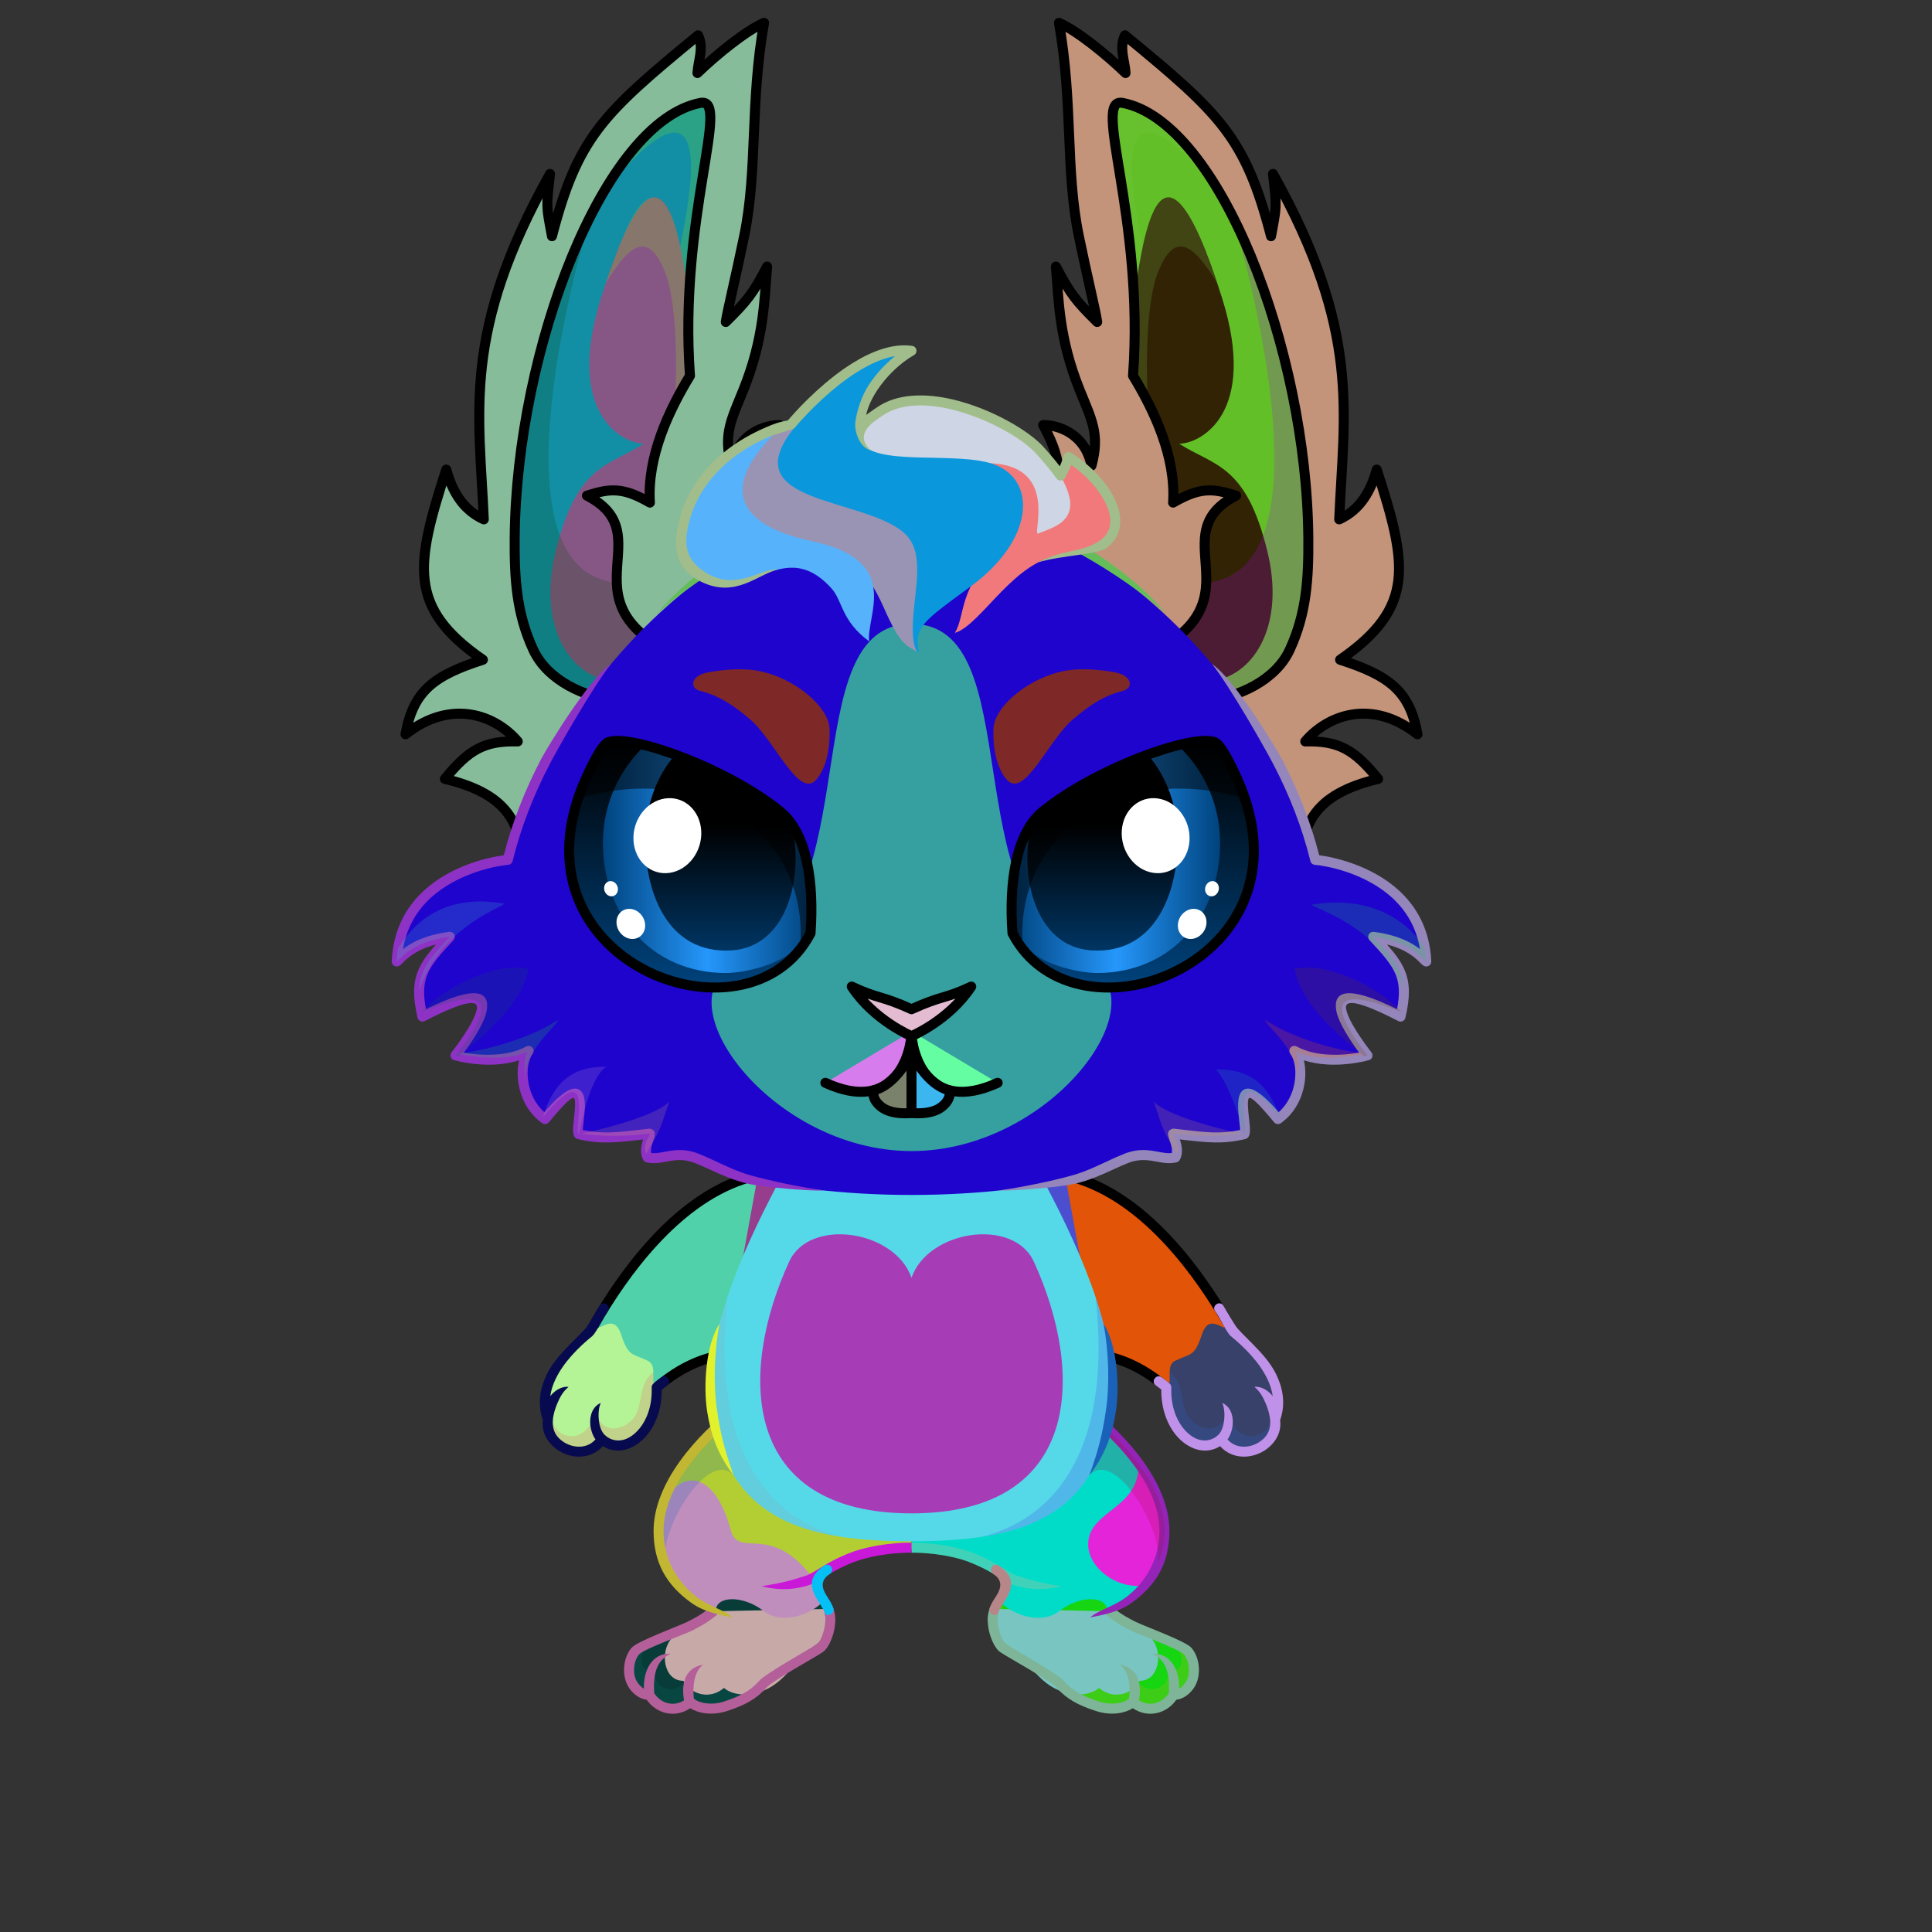 <svg xmlns="http://www.w3.org/2000/svg" xmlns:xlink="http://www.w3.org/1999/xlink" style="shape-rendering:geometricPrecision; text-rendering:geometricPrecision; image-rendering:optimizeQuality; fill-rule:evenodd; clip-rule:evenodd" version="1.1" viewBox="0 0 29000 29000" xml:space="preserve"><rect x="0" y="0" width="29000" height="29000" fill="#333333" stroke="none"/><defs><style type="text/css">.HairBack-Rabbit0fil0 {fill:none}
    
.RightFoot-Rabbit0fil27 {fill:#f9f7f4}
    
.RightFoot-Rabbit0fil10 {fill:black;fill-opacity:0.2}
    
.RightFoot-Rabbit0fil0 {fill:none}
    
.RightFoot-Rabbit0fil28 {fill:black;fill-rule:nonzero}
    
.RightLeg-Rabbit1fil31 {fill:url(#RightLeg-Rabbit1id13)}
    
.RightLeg-Rabbit1fil32 {fill:url(#RightLeg-Rabbit1id12)}
    
.RightLeg-Rabbit1fil28 {fill:black;fill-rule:nonzero}
    
.RightLeg-Rabbit1fil10 {fill:black;fill-opacity:0.2}
    
.LeftFoot-Rabbit0fil27 {fill:#f9f7f4}
    
.LeftFoot-Rabbit0fil10 {fill:black;fill-opacity:0.2}
    
.LeftFoot-Rabbit0fil0 {fill:none}
    
.LeftFoot-Rabbit0fil28 {fill:black;fill-rule:nonzero}
    
.LeftLeg-Rabbit1fil39 {fill:url(#LeftLeg-Rabbit1id6)}
    
.LeftLeg-Rabbit1fil40 {fill:url(#LeftLeg-Rabbit1id48)}
    
.LeftLeg-Rabbit1fil10 {fill:black;fill-opacity:0.2}
    
.LeftLeg-Rabbit1fil28 {fill:black;fill-rule:nonzero}
    
.RightHand-Rabbit0fil46 {fill:url(#RightHand-Rabbit0id27)}
    
.RightHand-Rabbit0fil10 {fill:black;fill-opacity:0.2}
    
.RightHand-Rabbit0fil0 {fill:none}
    
.RightHand-Rabbit0str0 {stroke:black;stroke-width:150;stroke-linecap:round;stroke-linejoin:round;stroke-miterlimit:22.926}
    
.RightPaw-Rabbit0fil27 {fill:#f9f7f4}
    
.RightPaw-Rabbit0fil10 {fill:black;fill-opacity:0.2}
    
.RightPaw-Rabbit0fil28 {fill:black;fill-rule:nonzero}
    
.LeftHand-Rabbit0fil52 {fill:url(#LeftHand-Rabbit0id173)}
    
.LeftHand-Rabbit0fil10 {fill:black;fill-opacity:0.2}
    
.LeftHand-Rabbit0fil0 {fill:none}
    
.LeftHand-Rabbit0str0 {stroke:black;stroke-width:150;stroke-linecap:round;stroke-linejoin:round;stroke-miterlimit:22.926}
    
.Body-Rabbit1fil58 {fill:url(#Body-Rabbit1id42)}
    
.Body-Rabbit1fil10 {fill:black;fill-opacity:0.2}
    
.Body-Rabbit1fil28 {fill:black;fill-rule:nonzero}
    
.Body-Rabbit1fil60 {fill:url(#Body-Rabbit1id53)}
    
.LeftPaw-Rabbit0fil27 {fill:#f9f7f4}
    
.LeftPaw-Rabbit0fil10 {fill:black;fill-opacity:0.2}
    
.LeftPaw-Rabbit0fil28 {fill:black;fill-rule:nonzero}
    
.Ears-Rabbit11fil148 {fill:url(#Ears-Rabbit11id158)}
    
.Ears-Rabbit11fil149 {fill:url(#Ears-Rabbit11id292)}
    
.Ears-Rabbit11fil10 {fill:black;fill-opacity:0.2}
    
.Ears-Rabbit11fil150 {fill:url(#Ears-Rabbit11id214)}
    
.Ears-Rabbit11fil151 {fill:url(#Ears-Rabbit11id49)}
    
.Ears-Rabbit11fil0 {fill:none}
    
.Ears-Rabbit11str0 {stroke:black;stroke-width:150;stroke-linecap:round;stroke-linejoin:round;stroke-miterlimit:22.926}
    
.Ears-Rabbit11fil152 {fill:url(#Ears-Rabbit11id130)}
    
.Ears-Rabbit11fil153 {fill:url(#Ears-Rabbit11id293)}
    
.Ears-Rabbit11fil154 {fill:url(#Ears-Rabbit11id185)}
    
.Ears-Rabbit11fil155 {fill:url(#Ears-Rabbit11id56)}
    
.Head-Rabbit7fil184 {fill:url(#Head-Rabbit7id186)}
    
.Head-Rabbit7fil28 {fill:black;fill-rule:nonzero}
    
.Head-Rabbit7fil10 {fill:black;fill-opacity:0.2}
    
.Head-Rabbit7fil185 {fill:url(#Head-Rabbit7id29)}
    
.Mouth-Rabbit0fil0 {fill:none}
    
.Mouth-Rabbit0str0 {stroke:black;stroke-width:150;stroke-linecap:round;stroke-linejoin:round;stroke-miterlimit:22.926}
    
.Mouth-Rabbit0fil186 {fill:url(#Mouth-Rabbit0id82)}
    
.Mouth-Rabbit0fil187 {fill:url(#Mouth-Rabbit0id88)}
    
.EyesClosed-Rabbit9fil207 {fill:#9e3232}
    
.EyesClosed-Rabbit9fil10 {fill:black;fill-opacity:0.2}
    
.EyesClosed-Rabbit9fil28 {fill:black;fill-rule:nonzero}
    
.Eyes-Rabbit9fil269 {fill:url(#Eyes-Rabbit9id151)}
    
.Eyes-Rabbit9fil270 {fill:url(#Eyes-Rabbit9id138)}
    
.Eyes-Rabbit9fil271 {fill:url(#Eyes-Rabbit9id209)}
    
.Eyes-Rabbit9fil0 {fill:none}
    
.Eyes-Rabbit9str0 {stroke:black;stroke-width:150;stroke-linecap:round;stroke-linejoin:round;stroke-miterlimit:22.926}
    
.Eyes-Rabbit9fil189 {fill:black;fill-opacity:0.502}
    
.Eyes-Rabbit9fil211 {fill:white}
    
.Eyes-Rabbit9fil272 {fill:url(#Eyes-Rabbit9id148)}
    
.Eyes-Rabbit9fil273 {fill:url(#Eyes-Rabbit9id137)}
    
.Eyes-Rabbit9fil274 {fill:url(#Eyes-Rabbit9id222)}
    
.Moustache-Rabbit0fil0 {fill:none}
    
.Nose-Rabbit0fil320 {fill:url(#Nose-Rabbit0id300)}
    
.Nose-Rabbit0str0 {stroke:black;stroke-width:150;stroke-linecap:round;stroke-linejoin:round;stroke-miterlimit:22.926}
    
.Hair-Rabbit3fil324 {fill:url(#Hair-Rabbit3id37)}
    
.Hair-Rabbit3fil325 {fill:#d6b2cb}
    
.Hair-Rabbit3fil326 {fill:url(#Hair-Rabbit3id113)}
    
.Hair-Rabbit3fil327 {fill:url(#Hair-Rabbit3id316)}
    
.Hair-Rabbit3fil328 {fill:#d6b2cb;fill-opacity:0.4}
    
.Hair-Rabbit3fil329 {fill:url(#Hair-Rabbit3id52)}
    
.Hair-Rabbit3fil28 {fill:black;fill-rule:nonzero}
    
</style><linearGradient gradientUnits="objectBoundingBox" id="RightLeg-Rabbit1id13" x1="50%" x2="50%" xlink:href="#RightLeg-Rabbit1id6" y1="105.828%" y2="0%">
  </linearGradient><linearGradient gradientUnits="userSpaceOnUse" id="RightLeg-Rabbit1id12" x1="16901.94" x2="16901.94" xlink:href="#RightLeg-Rabbit1id1" y1="23805.74" y2="21905.81">
  </linearGradient><linearGradient gradientUnits="objectBoundingBox" id="LeftLeg-Rabbit1id6" x1="50%" x2="50%" y1="105.828%" y2="0%">
   <stop offset="0" style="stop-opacity:1; stop-color:#b3b3b3"/>
   <stop offset="0.439" style="stop-opacity:1; stop-color:#b3b3b3"/>
   <stop offset="1" style="stop-opacity:1; stop-color:#8e8c9a"/>
  </linearGradient><linearGradient gradientUnits="userSpaceOnUse" id="LeftLeg-Rabbit1id48" x1="12372.78" x2="9887.02" xlink:href="#LeftLeg-Rabbit1id1" y1="23253.57" y2="23253.57">
  </linearGradient><linearGradient gradientUnits="objectBoundingBox" id="RightHand-Rabbit0id27" x1="34.059%" x2="65.941%" xlink:href="#RightHand-Rabbit0id26" y1="2.366%" y2="97.634%">
  </linearGradient><linearGradient gradientUnits="objectBoundingBox" id="LeftHand-Rabbit0id173" x1="73.727%" x2="26.114%" xlink:href="#LeftHand-Rabbit0id26" y1="4.016%" y2="96.235%">
  </linearGradient><linearGradient gradientUnits="objectBoundingBox" id="Body-Rabbit1id42" x1="50%" x2="50%" y1="2.16557e-14%" y2="100%">
   <stop offset="0" style="stop-opacity:1; stop-color:#656373"/>
   <stop offset="0.031" style="stop-opacity:1; stop-color:#656373"/>
   <stop offset="0.529" style="stop-opacity:1; stop-color:#8e8c9a"/>
   <stop offset="1" style="stop-opacity:1; stop-color:#b3b3b3"/>
  </linearGradient><linearGradient gradientUnits="userSpaceOnUse" id="Body-Rabbit1id53" x1="13681.92" x2="13681.92" y1="22716.29" y2="18527.08">
   <stop offset="0" style="stop-opacity:1; stop-color:#f9f7f4"/>
   <stop offset="0.651" style="stop-opacity:1; stop-color:#f9f7f4"/>
   <stop offset="1" style="stop-opacity:1; stop-color:#ede7dd"/>
  </linearGradient><linearGradient gradientUnits="userSpaceOnUse" id="Ears-Rabbit11id158" x1="9183.99" x2="9183.99" xlink:href="#Ears-Rabbit11id130" y1="1541.39" y2="10529.19">
  </linearGradient><linearGradient gradientUnits="userSpaceOnUse" id="Ears-Rabbit11id292" x1="11840.53" x2="7633.29" y1="5712.35" y2="7637.57">
   <stop offset="0" style="stop-opacity:1; stop-color:#E4BBB9"/>
   <stop offset="1" style="stop-opacity:1; stop-color:#B88383"/>
  </linearGradient><linearGradient gradientUnits="userSpaceOnUse" id="Ears-Rabbit11id214" x1="5487.02" x2="12367.31" xlink:href="#Ears-Rabbit11id39" y1="4684.95" y2="8467.3">
  </linearGradient><linearGradient gradientUnits="userSpaceOnUse" id="Ears-Rabbit11id49" x1="8448.87" x2="11342.13" xlink:href="#Ears-Rabbit11id1" y1="3854.59" y2="1385.28">
  </linearGradient><linearGradient gradientUnits="userSpaceOnUse" id="Ears-Rabbit11id293" x1="15523.35" x2="19730.59" xlink:href="#Ears-Rabbit11id292" y1="5712.35" y2="7637.57">
  </linearGradient><linearGradient gradientUnits="userSpaceOnUse" id="Ears-Rabbit11id185" x1="14842.59" x2="21722.88" xlink:href="#Ears-Rabbit11id39" y1="4684.95" y2="8467.3">
  </linearGradient><linearGradient gradientUnits="userSpaceOnUse" id="Ears-Rabbit11id56" x1="16021.75" x2="18915.01" xlink:href="#Ears-Rabbit11id1" y1="3854.59" y2="1385.28">
  </linearGradient><linearGradient gradientUnits="userSpaceOnUse" id="Head-Rabbit7id186" x1="13475.77" x2="13475.77" xlink:href="#Head-Rabbit7id39" y1="17936.72" y2="7484.8">
  </linearGradient><linearGradient gradientUnits="userSpaceOnUse" id="Head-Rabbit7id29" x1="13681.94" x2="13681.94" xlink:href="#Head-Rabbit7id23" y1="9364.32" y2="17278">
  </linearGradient><linearGradient gradientUnits="userSpaceOnUse" id="Mouth-Rabbit0id82" x1="13394.97" x2="13394.97" xlink:href="#Mouth-Rabbit0id81" y1="15799.54" y2="16710.95">
  </linearGradient><linearGradient gradientUnits="userSpaceOnUse" id="Mouth-Rabbit0id88" x1="13968.9" x2="13968.9" xlink:href="#Mouth-Rabbit0id81" y1="15799.54" y2="16710.95">
  </linearGradient><linearGradient gradientUnits="userSpaceOnUse" id="Eyes-Rabbit9id151" x1="17002.94" x2="17002.94" xlink:href="#Eyes-Rabbit9id41" y1="14820.57" y2="11127.41">
  </linearGradient><linearGradient gradientUnits="userSpaceOnUse" id="Eyes-Rabbit9id138" x1="15183.56" x2="18313.99" xlink:href="#Eyes-Rabbit9id85" y1="12893.71" y2="12893.71">
  </linearGradient><linearGradient gradientUnits="userSpaceOnUse" id="Eyes-Rabbit9id209" x1="16354.73" x2="16354.73" xlink:href="#Eyes-Rabbit9id84" y1="11135.01" y2="14268.61">
  </linearGradient><linearGradient gradientUnits="userSpaceOnUse" id="Eyes-Rabbit9id148" x1="10360.94" x2="10360.94" xlink:href="#Eyes-Rabbit9id41" y1="14820.57" y2="11127.41">
  </linearGradient><linearGradient gradientUnits="userSpaceOnUse" id="Eyes-Rabbit9id137" x1="9049.89" x2="12180.32" xlink:href="#Eyes-Rabbit9id85" y1="12893.71" y2="12893.71">
  </linearGradient><linearGradient gradientUnits="userSpaceOnUse" id="Eyes-Rabbit9id222" x1="10618.61" x2="10618.61" xlink:href="#Eyes-Rabbit9id84" y1="11135.01" y2="14268.61">
  </linearGradient><linearGradient gradientUnits="userSpaceOnUse" id="Nose-Rabbit0id300" x1="12846.46" x2="12948.19" y1="14801.53" y2="15641.16">
   <stop offset="0" style="stop-opacity:1; stop-color:#FFCCCC"/>
   <stop offset="1" style="stop-opacity:1; stop-color:#DB9092"/>
  </linearGradient><linearGradient gradientUnits="userSpaceOnUse" id="Hair-Rabbit3id37" x1="12787.92" x2="14200.48" y1="5459.65" y2="9155.27">
   <stop offset="0" style="stop-opacity:1; stop-color:#d6b2cb"/>
   <stop offset="0.651" style="stop-opacity:1; stop-color:#efdeea"/>
   <stop offset="1" style="stop-opacity:1; stop-color:#efdeea"/>
  </linearGradient><linearGradient gradientUnits="userSpaceOnUse" id="Hair-Rabbit3id113" x1="10883.96" x2="12469.27" xlink:href="#Hair-Rabbit3id37" y1="6608.74" y2="9421.42">
  </linearGradient><linearGradient gradientUnits="userSpaceOnUse" id="Hair-Rabbit3id316" x1="14862.75" x2="16212.21" xlink:href="#Hair-Rabbit3id37" y1="9276.85" y2="7082.26">
  </linearGradient><linearGradient gradientUnits="userSpaceOnUse" id="Hair-Rabbit3id52" x1="12412.52" x2="14620.13" xlink:href="#Hair-Rabbit3id37" y1="9367.34" y2="5689.28">
  </linearGradient><linearGradient gradientUnits="objectBoundingBox" id="RightLeg-Rabbit1id6" x1="50%" x2="50%" y1="105.828%" y2="0%">
   <stop offset="0" style="stop-opacity:1; stop-color:#b3b3b3"/>
   <stop offset="0.439" style="stop-opacity:1; stop-color:#b3b3b3"/>
   <stop offset="1" style="stop-opacity:1; stop-color:#8e8c9a"/>
  </linearGradient><linearGradient gradientUnits="userSpaceOnUse" id="RightLeg-Rabbit1id1" x1="13681.94" x2="13681.94" y1="17582.76" y2="9785.49">
   <stop offset="0" style="stop-opacity:1; stop-color:#9e3232"/>
   <stop offset="1" style="stop-opacity:1; stop-color:#c45252"/>
  </linearGradient><linearGradient gradientUnits="userSpaceOnUse" id="LeftLeg-Rabbit1id1" x1="13681.94" x2="13681.94" y1="17582.76" y2="9785.49">
   <stop offset="0" style="stop-opacity:1; stop-color:#9e3232"/>
   <stop offset="1" style="stop-opacity:1; stop-color:#c45252"/>
  </linearGradient><linearGradient gradientUnits="userSpaceOnUse" id="RightHand-Rabbit0id26" x1="16087.42" x2="17274.71" y1="17785.04" y2="20860.85">
   <stop offset="0" style="stop-opacity:1; stop-color:#656373"/>
   <stop offset="0.878" style="stop-opacity:1; stop-color:#8e8c9a"/>
   <stop offset="1" style="stop-opacity:1; stop-color:#8e8c9a"/>
  </linearGradient><linearGradient gradientUnits="userSpaceOnUse" id="LeftHand-Rabbit0id26" x1="16087.42" x2="17274.71" y1="17785.04" y2="20860.85">
   <stop offset="0" style="stop-opacity:1; stop-color:#656373"/>
   <stop offset="0.878" style="stop-opacity:1; stop-color:#8e8c9a"/>
   <stop offset="1" style="stop-opacity:1; stop-color:#8e8c9a"/>
  </linearGradient><linearGradient gradientUnits="userSpaceOnUse" id="Ears-Rabbit11id130" x1="18179.89" x2="18179.89" y1="1541.39" y2="10529.19">
   <stop offset="0" style="stop-opacity:1; stop-color:#F5E2E2"/>
   <stop offset="0.69" style="stop-opacity:1; stop-color:#DDC0C0"/>
   <stop offset="1" style="stop-opacity:1; stop-color:#C49D9D"/>
  </linearGradient><linearGradient gradientUnits="userSpaceOnUse" id="Ears-Rabbit11id39" x1="13686.09" x2="13686.08" y1="17936.72" y2="7484.8">
   <stop offset="0" style="stop-opacity:1; stop-color:#656373"/>
   <stop offset="0.4" style="stop-opacity:1; stop-color:#8e8c9a"/>
   <stop offset="1" style="stop-opacity:1; stop-color:#b3b3b3"/>
  </linearGradient><linearGradient gradientUnits="userSpaceOnUse" id="Ears-Rabbit11id1" x1="13681.94" x2="13681.94" y1="17582.76" y2="9785.49">
   <stop offset="0" style="stop-opacity:1; stop-color:#9e3232"/>
   <stop offset="1" style="stop-opacity:1; stop-color:#c45252"/>
  </linearGradient><linearGradient gradientUnits="userSpaceOnUse" id="Head-Rabbit7id39" x1="13686.09" x2="13686.08" y1="17936.72" y2="7484.8">
   <stop offset="0" style="stop-opacity:1; stop-color:#656373"/>
   <stop offset="0.4" style="stop-opacity:1; stop-color:#8e8c9a"/>
   <stop offset="1" style="stop-opacity:1; stop-color:#b3b3b3"/>
  </linearGradient><linearGradient gradientUnits="userSpaceOnUse" id="Head-Rabbit7id23" x1="13681.92" x2="13681.92" y1="22974.87" y2="18143.76">
   <stop offset="0" style="stop-opacity:1; stop-color:#f9f7f4"/>
   <stop offset="0.659" style="stop-opacity:1; stop-color:#f9f7f4"/>
   <stop offset="1" style="stop-opacity:1; stop-color:#ede7dd"/>
  </linearGradient><linearGradient gradientUnits="userSpaceOnUse" id="Mouth-Rabbit0id81" x1="13402.39" x2="13402.39" y1="15588.37" y2="16582.43">
   <stop offset="0" style="stop-opacity:1; stop-color:#D6D6D6"/>
   <stop offset="0.6" style="stop-opacity:1; stop-color:white"/>
   <stop offset="1" style="stop-opacity:1; stop-color:#f9f7f4"/>
  </linearGradient><linearGradient gradientUnits="userSpaceOnUse" id="Eyes-Rabbit9id41" x1="17102.45" x2="17102.45" y1="15038.45" y2="11047.09">
   <stop offset="0" style="stop-opacity:1; stop-color:#00437d"/>
   <stop offset="1" style="stop-opacity:1; stop-color:black"/>
  </linearGradient><linearGradient gradientUnits="userSpaceOnUse" id="Eyes-Rabbit9id85" x1="8896.68" x2="12138.14" y1="13030.37" y2="13030.37">
   <stop offset="0" style="stop-opacity:1; stop-color:#00437d"/>
   <stop offset="0.502" style="stop-opacity:1; stop-color:#2597fc"/>
   <stop offset="1" style="stop-opacity:1; stop-color:#00437d"/>
  </linearGradient><linearGradient gradientUnits="userSpaceOnUse" id="Eyes-Rabbit9id84" x1="16563.56" x2="16563.56" y1="11311.33" y2="14277.21">
   <stop offset="0" style="stop-opacity:1; stop-color:black"/>
   <stop offset="0.4" style="stop-opacity:1; stop-color:black"/>
   <stop offset="1" style="stop-opacity:1; stop-color:#003563"/>
  </linearGradient></defs><g id="HairBack-Rabbit0">
  <animateTransform additive="sum" attributeName="transform" dur="10" repeatCount="indefinite" type="translate" values="0;0 200;0;0 200;0;0 200;0;0 200;0"/>
  <rect class="HairBack-Rabbit0fil0" height="889.5" width="889.5" x="13237.19" y="6589.66"/>
 </g><g id="RightFoot-Rabbit0">
  <path class="RightFoot-Rabbit0fil27" d="M17611.19 25439.21c-123.56,214.04 -403.48,285.33 -610.7,105.88 -70.65,70.23 -293.11,185.78 -526.32,65.76 -538.29,-277.03 -1055.04,-639.06 -1398.31,-887.33 -220.49,-159.46 -188.05,-525.91 -70.64,-700.58 363.68,340.29 782.66,-165.21 1075.55,-247.93 373.84,-101.68 736.94,157.82 534.63,412.54 198.78,95.76 1024.55,447.2 1177.27,620.9 168.78,191.95 120.75,630.76 -181.48,630.76z" style="fill:#16d511"/>
  <path class="RightFoot-Rabbit0fil10" d="M17619.89 25467.81c-123.56,214.04 -392.89,285.33 -600.11,105.88 -263.27,261.71 -916.66,-12.43 -1207.68,-387.7 -314.79,-217.24 -676.79,-421.62 -795.64,-500.03 -156.12,-103 -53.19,-398.33 -20.96,-584.15 17.85,-13.98 36.32,-26.67 55.45,-37.83 -59.89,533.31 1968.85,1766.03 1957.44,1098.35 213.34,341.57 585.05,186.16 533.82,-150.27 126.71,133.91 271.29,-14.39 142.78,-274 182.48,62.12 215.54,288.03 209.67,440.56 -17.28,153.49 -106.7,289.19 -274.77,289.19z" style="fill:#d7af30"/>
  <path class="RightFoot-Rabbit0fil0" d="M16655.48 24185.7c277.12,231.33 479.91,239.56 632.6,413.23 168.75,191.92 120.75,630.76 -181.48,630.76 -123.56,214.04 -403.48,285.33 -610.7,105.88 -70.65,70.23 -276.53,145.76 -526.32,65.76 -409.3,-131.08 -519.97,-488.94 -871.1,-725.96 -156.04,-105.33 -138.82,-331.38 -109.24,-523.93" style="fill:#78c5c2"/>
  <path class="RightFoot-Rabbit0fil28" d="M16703.53 24128.28c-32.23,14.49 -151.74,68.29 -96.1,114.84 143.13,119.49 265.97,181.45 373.06,235.47 99.11,49.99 720.41,275.03 788.45,352.42 80.91,92.01 97.3,255.88 55.21,369.54 -18.07,48.79 -77.99,123.14 -125.37,147 7.55,-268.78 -114.77,-534.12 -402.24,-526.25 186.74,95.17 268.32,253.8 247.69,592.25 -49.04,79.15 -127.69,137.43 -219.87,155.2 -79.73,15.37 -160.2,-1.74 -228.24,-45.5 38.29,-218.05 10.29,-483.64 -289.14,-537.54 139.24,98.32 162.69,330.02 141.92,510.69 -31.45,29.61 -97.92,60.43 -188.69,71.77 -74.89,9.35 -163.69,4.41 -259.78,-26.36 -221.4,-70.9 -389.39,-150.77 -526.67,-306.64 -103.47,-117.46 -723.13,-457.1 -875.28,-559.8 -56.89,-38.4 -106.48,-200.43 -115.52,-274.13 -5.91,-48.16 -12.39,-90.93 -7.5,-133.2 3.75,-32.35 5.98,-48.97 23.54,-102.83 14.63,-97.52 -109.65,-115.23 -144.78,-21.39 -12.89,39.53 -20.74,74.23 -25.45,109.36 -7,52.14 -2.13,105.01 5.37,166.22 13.96,113.78 81.43,313.29 180.56,380.19 136.05,91.83 749.3,424.19 846.56,534.6 151.08,171.53 332.23,266.34 593.47,350 119.65,38.32 230.28,44.46 323.64,32.8 92.59,-11.56 170.46,-41.41 225.37,-75.73 103.09,69.99 225.69,98.3 348.74,74.57 124.29,-23.96 233.03,-98.13 304.52,-201.86 136.16,-15.63 261.32,-136.4 307.77,-261.86 61.19,-165.25 34.13,-386.54 -83.33,-520.12 -86.71,-98.62 -720.16,-329.8 -833.57,-387 -99.73,-50.31 -214.13,-108.01 -344.34,-216.71z" style="fill:#7eb598"/>
 </g><g id="LeftFoot-Rabbit0">
  <path class="LeftFoot-Rabbit0fil27" d="M9752.69 25439.21c123.56,214.04 403.48,285.33 610.7,105.88 70.65,70.23 276.53,145.75 526.32,65.76 409.29,-131.08 1021.6,-618.6 1364.87,-866.87 220.49,-159.46 204.8,-507.21 104.08,-721.04 -363.68,340.29 -782.66,-165.21 -1075.55,-247.93 -373.84,-101.68 -736.94,157.82 -534.63,412.54 -198.78,95.76 -1024.55,447.2 -1177.27,620.9 -168.78,191.95 -120.75,630.76 181.48,630.76z" style="fill:#073c38"/>
  <path class="LeftFoot-Rabbit0fil10" d="M9743.99 25467.81c123.56,214.04 392.89,285.33 600.11,105.88 263.27,261.71 916.66,-12.43 1207.68,-387.7 314.79,-217.24 676.79,-421.62 795.64,-500.03 156.12,-103 53.19,-398.33 20.96,-584.15 -17.85,-13.98 -36.32,-26.67 -55.45,-37.83 59.89,533.31 -1968.85,1766.03 -1957.44,1098.35 -213.34,341.57 -585.05,186.16 -533.82,-150.27 -126.71,133.91 -271.29,-14.39 -142.78,-274 -182.48,62.12 -215.54,288.03 -209.67,440.56 17.28,153.49 106.7,289.19 274.77,289.19z" style="fill:#0a7269"/>
  <path class="LeftFoot-Rabbit0fil0" d="M10708.4 24185.7c-277.12,231.33 -479.91,239.56 -632.6,413.23 -168.75,191.92 -120.75,630.76 181.48,630.76 123.56,214.04 403.48,285.33 610.7,105.88 70.65,70.23 276.53,145.76 526.32,65.76 409.3,-131.08 519.97,-488.94 871.1,-725.96 156.04,-105.33 138.82,-331.38 109.24,-523.93" style="fill:#c7aaa8"/>
  <path class="LeftFoot-Rabbit0fil28" d="M10660.35 24128.28c32.23,14.49 151.74,68.29 96.1,114.84 -143.13,119.49 -265.97,181.45 -373.06,235.47 -99.11,49.99 -720.41,275.03 -788.45,352.42 -80.91,92.01 -97.3,255.88 -55.21,369.54 18.07,48.79 77.99,123.14 125.37,147 -7.55,-268.78 114.77,-534.12 402.24,-526.25 -186.74,95.17 -268.32,253.8 -247.69,592.25 49.04,79.15 127.69,137.43 219.87,155.2 79.73,15.37 160.2,-1.74 228.24,-45.5 -38.29,-218.05 -10.29,-483.64 289.14,-537.54 -139.24,98.32 -162.69,330.02 -141.92,510.69 31.45,29.61 97.92,60.43 188.69,71.77 74.89,9.35 163.69,4.41 259.78,-26.36 221.4,-70.9 389.39,-150.77 526.67,-306.64 103.47,-117.46 723.13,-457.1 875.28,-559.8 56.89,-38.4 106.48,-200.43 115.52,-274.13 5.91,-48.16 12.39,-90.93 7.5,-133.2 -3.75,-32.35 -5.98,-48.97 -23.54,-102.83 -14.63,-97.52 109.65,-115.23 144.78,-21.39 12.89,39.53 20.74,74.23 25.45,109.36 7,52.14 2.13,105.01 -5.37,166.22 -13.96,113.78 -81.43,313.29 -180.56,380.19 -136.05,91.83 -749.3,424.19 -846.56,534.6 -151.08,171.53 -332.23,266.34 -593.47,350 -119.65,38.32 -230.28,44.46 -323.64,32.8 -92.59,-11.56 -170.46,-41.41 -225.37,-75.73 -103.09,69.99 -225.69,98.3 -348.74,74.57 -124.29,-23.96 -233.03,-98.13 -304.52,-201.86 -136.16,-15.63 -261.32,-136.4 -307.77,-261.86 -61.19,-165.25 -34.13,-386.54 83.33,-520.12 86.71,-98.62 720.16,-329.8 833.57,-387 99.73,-50.31 214.13,-108.01 344.34,-216.71z" style="fill:#b45f9a"/>
 </g><g id="RightLeg-Rabbit1">
  <path class="RightLeg-Rabbit1fil31" d="M13681.96 23259.3c350.13,0 1187.7,54.85 1405.45,467.27 87.55,165.82 -151.71,216.56 -84.09,308.83 214.87,221.86 637.04,349.26 895.5,148.38 312.37,-242.78 712.13,-231.34 719.72,-12.18 434.08,-127.17 845.16,-571.01 865.47,-1092.28 34.05,-873.93 -792.23,-1661.56 -1153.94,-1891.1 -621.48,859.57 -1470.39,1269.07 -2648.11,1328.08l0 743z" style="fill:#00dcc8"/>
  <path class="RightLeg-Rabbit1fil32" d="M17223.88 23790.81c149.3,-214.38 245.69,-459.71 246.42,-707.64 1.3,-441.69 -174.15,-851.06 -386.19,-1177.36 78.16,732.49 -720.1,747.46 -749.79,1247.66 -22.07,371.91 442.94,730.48 889.56,637.34z" style="fill:#e324d9"/>
  <path class="RightLeg-Rabbit1fil28" d="M16285.67 21248.32c474.85,376.94 1120.37,1042.59 1118.33,1735.75 -1.13,388.03 -178.15,727.78 -465.88,963.66 -200.45,164.33 -440.69,212.09 -574.07,330.27 171.14,-34.1 422.55,-72.82 630.16,-223.79 362.58,-263.67 557.8,-589.45 559.21,-1070.14 2.19,-736.68 -664.8,-1449.29 -1177.06,-1854.44l-46.29 58.59 -44.38 60.1 -0.02 0z" style="fill:#9324b7"/>
  <path class="RightLeg-Rabbit1fil10" d="M17375.94 23464.04c67.26,-148.73 106.69,-305.87 107.15,-464.07 2.29,-775.51 -724.56,-1425.03 -1053.4,-1726.35l-157.05 727.06c26.43,47.89 52.85,95.78 79.28,143.67 387.48,-413.26 1131.08,852.41 1024.02,1319.69z" style="fill:#a70630"/>
  <path class="RightLeg-Rabbit1fil28" d="M13681.96 23156.77c0,53.89 0,70.23 0,150.29 1.05,-0.09 369.66,-11.33 754.66,102.19 128.96,38.03 326.86,124.14 481.95,220.11 121.28,75.04 227.25,140.61 294.6,161.31 67.97,20.91 336.72,117.86 720.21,19.22 -408.62,-65.2 -515.39,-112.7 -675.71,-162 -47.86,-14.71 -146.31,-75.63 -259,-145.36 -162.97,-100.83 -370.1,-192.66 -519.34,-236.67 -413.86,-122.04 -796.24,-109.25 -797.37,-109.09z" style="fill:#40d2b8"/>
  <path class="RightLeg-Rabbit1fil28" d="M14852.37 24149.58c-6.63,40.77 19.98,82.54 60.75,89.17 40.77,6.63 59.9,0.68 77.73,-47.56 3.27,-19.88 35.74,-71.71 63.2,-114.07 105.22,-162.3 243.27,-375.23 -65.46,-578.32 -34.46,-22.65 -80.77,-13.08 -103.42,21.38 -22.65,34.46 -13.08,80.77 21.38,103.42 184.59,121.43 92.39,263.67 22.1,372.08 -36.56,56.4 -63.62,104.09 -76.28,153.9z" style="fill:#b78688"/>
 </g><g id="LeftLeg-Rabbit1">
  <path class="LeftLeg-Rabbit1fil39" d="M13681.92 23259.3c-350.13,0 -1187.7,54.86 -1405.45,467.27 -87.54,165.82 83.36,192.31 15.74,284.58 -214.87,221.86 -581.94,313.96 -840.38,113.1 -312.35,-242.76 -743.45,-195.49 -751.04,23.67 -453.63,-190.83 -819.62,-624.03 -820.92,-1068.6 -2.52,-860.66 851.23,-1651.69 1153.94,-1891.1 621.48,859.57 1470.39,1269.07 2648.11,1328.08l0 743z" style="fill:#b2ce33"/>
  <path class="LeftLeg-Rabbit1fil40" d="M12260.19 23769.3c-30.03,132.71 161.8,182.27 100.37,266.1 -214.87,221.86 -637.04,349.26 -895.5,148.38 -312.37,-242.78 -712.13,-231.34 -719.72,-12.18 -293.43,-209.56 -545.7,-119.17 -806.67,-824.42 -43.88,-148.48 -60.24,-300.96 -47.39,-445.02 14.46,-112.44 42.11,-223.09 79.93,-330.8 178.4,-443.25 733.32,-621.2 1011.61,442.5 153.48,363.49 634.52,-177.38 1277.37,755.44z" style="fill:#bf8ebd"/>
  <path class="LeftLeg-Rabbit1fil10" d="M9987.94 23464.04c-67.26,-148.73 -106.69,-305.87 -107.15,-464.07 -2.29,-775.51 724.56,-1425.03 1053.4,-1726.35l157.05 727.06c-26.43,47.89 -52.85,95.78 -79.28,143.67 -387.48,-413.26 -1131.08,852.41 -1024.02,1319.69z" style="fill:#0e63b3"/>
  <path class="LeftLeg-Rabbit1fil28" d="M13681.96 23156.77c0,53.89 0,70.23 0,150.29 -1.05,-0.09 -369.7,-11.33 -754.7,102.19 -128.96,38.03 -326.86,124.14 -481.95,220.11 -121.28,75.04 -227.25,140.61 -294.6,161.31 -67.97,20.91 -336.72,117.86 -720.21,19.22 408.62,-65.2 515.39,-112.7 675.71,-162 47.86,-14.71 146.31,-75.63 259,-145.36 162.97,-100.83 370.1,-192.66 519.34,-236.67 413.86,-122.04 796.28,-109.25 797.41,-109.09z" style="fill:#ca18d9"/>
  <path class="LeftLeg-Rabbit1fil28" d="M12511.51 24149.58c6.63,40.77 -19.98,82.54 -60.75,89.17 -40.77,6.63 -59.9,0.68 -77.73,-47.56 -3.27,-19.88 -35.74,-71.71 -63.2,-114.07 -105.22,-162.3 -243.27,-375.23 65.46,-578.32 34.46,-22.65 80.77,-13.08 103.42,21.38 22.65,34.46 13.08,80.77 -21.38,103.42 -184.59,121.43 -92.39,263.67 -22.1,372.08 36.56,56.4 63.62,104.09 76.28,153.9z" style="fill:#04c0f5"/>
  <path class="LeftLeg-Rabbit1fil28" d="M11078.21 21248.32c-474.85,376.94 -1120.37,1042.59 -1118.33,1735.75 1.13,388.03 178.15,727.78 465.88,963.66 200.45,164.33 440.69,212.09 574.07,330.27 -171.14,-34.1 -422.55,-72.82 -630.16,-223.79 -362.58,-263.67 -557.8,-589.45 -559.21,-1070.14 -2.19,-736.68 664.8,-1449.29 1177.06,-1854.44l46.29 58.59 44.38 60.1 0.02 0z" style="fill:#c2b733"/>
 </g><g id="RightHand-Rabbit0">
  <animateTransform additive="sum" attributeName="transform" dur="10" repeatCount="indefinite" type="translate" values="0;0 200;0;0 200;0;0 200;0;0 200;0"/>
  <path class="RightHand-Rabbit0fil46" d="M16231.2 17708.66c1006.56,345.42 1818.61,1401.79 2256.58,2165.43 288.88,503.69 -636.05,1265.03 -911.19,1013.52 -627.05,-573.17 -1208.37,-619.78 -1688.45,-542.15 -741.88,119.97 -1352.69,-1920.87 -930.81,-2545.29 421.91,-21.63 933.51,-40.49 1273.87,-91.51z" style="fill:#4c4ed0"/>
  <path class="RightHand-Rabbit0fil10" d="M17511.96 20830.3c-602.27,-518.8 -1160.28,-559.8 -1623.82,-484.84 -171.07,27.66 -335.13,-59.69 -481.2,-217.95 -325.13,-471.76 752.73,-1097.7 1038.62,-655.88 261.31,403.84 734.1,847.76 1111.39,1126.01 -1.79,93.3 16.27,193.39 -44.96,232.66l0 -0.01 -0.03 0.01z" style="fill:#33fd40"/>
  <path class="RightHand-Rabbit0fil0 RightHand-Rabbit0str0" d="M16476.95 20332.96c340.18,46.54 711.15,199.54 1099.64,554.65 275.13,251.49 1152.89,-508.63 864.02,-1012.31 -437.96,-763.63 -1202.86,-1821.23 -2209.41,-2166.64 -90.05,-30.9 -171.83,-58.83 -246.03,-84.05" style="fill:#e25407"/>
 </g><g id="LeftHand-Rabbit0">
   <animateTransform additive="sum" attributeName="transform" dur="10" repeatCount="indefinite" type="translate" values="0;0 200;0;0 200;0;0 200;0;0 200;0"/>
  <path class="LeftHand-Rabbit0fil52" d="M11132.64 17708.66c-1006.56,345.42 -1818.61,1401.79 -2256.58,2165.43 -288.88,503.69 636.05,1265.03 911.19,1013.52 627.05,-573.17 1208.37,-619.78 1688.45,-542.15 741.88,119.97 1352.69,-1920.87 930.81,-2545.29 -421.91,-21.63 -933.51,-40.49 -1273.87,-91.51z" style="fill:#963d8d"/>
  <path class="LeftHand-Rabbit0fil10" d="M9851.88 20830.3c602.27,-518.8 1160.28,-559.8 1623.82,-484.84 171.07,27.66 335.13,-59.69 481.2,-217.95 325.13,-471.76 -752.73,-1097.7 -1038.62,-655.88 -261.31,403.84 -734.1,847.76 -1111.39,1126.01 1.79,93.3 -16.27,193.39 44.96,232.66l0 -0.01 0.03 0.01z" style="fill:#8f00e0"/>
  <path class="LeftHand-Rabbit0fil0 LeftHand-Rabbit0str0" d="M10886.89 20332.96c-340.18,46.54 -711.15,199.54 -1099.64,554.65 -275.13,251.49 -1152.89,-508.63 -864.02,-1012.31 437.96,-763.63 1202.86,-1821.23 2209.41,-2166.64 90.05,-30.9 171.83,-58.83 246.03,-84.05" style="fill:#50d1aa"/>
 </g><g id="Body-Rabbit1">
   <animateTransform additive="sum" attributeName="transform" dur="10" repeatCount="indefinite" type="translate" values="0;0 200;0;0 200;0;0 200;0;0 200;0"/>
  <path class="Body-Rabbit1fil58" d="M13681.92 23134.87c-1547.89,0 -2751.5,-290.59 -2992.7,-1955.85 -146.87,-1014.04 390.42,-2286.86 991,-3419.88 634.24,80.29 1288.94,123.26 2001.7,142.31 712.76,-19.05 1367.46,-62.02 2001.7,-142.31 600.58,1133.02 1137.87,2405.84 991,3419.88 -241.2,1665.26 -1444.81,1955.85 -2992.7,1955.85z" style="fill:#55d9e8"/>
  <path class="Body-Rabbit1fil10" d="M12620.59 23066.83c-1015.93,-155.83 -1748.88,-628.88 -1931.29,-1888.27 -75.17,-519 28.96,-1105.79 228.98,-1706.93 -223.57,2000.42 401.77,3257.02 1702.31,3595.2z" style="fill:#919eb3"/>
  <path class="Body-Rabbit1fil28" d="M11011.96 22144.35c-249.8,-320.87 -347.52,-640.99 -396.86,-954.78 -59.27,-376.93 -23.8,-997.6 184.1,-1319.31 -78.5,420.39 -93.5,905.22 -35.86,1298.21 50,340.9 103.32,571.56 248.62,975.88z" style="fill:#e1f22c"/>
  <path class="Body-Rabbit1fil60" d="M13681.94 19179.51c-249.71,-718.48 -1531.05,-906.97 -1835.68,-243.25 -773.89,1686.11 -711.79,3780.03 1835.66,3780.03 2547.45,0 2609.55,-2093.92 1835.66,-3780.03 -304.63,-663.72 -1585.93,-475.23 -1835.64,243.25z" style="fill:#a73db6"/>
  <path class="Body-Rabbit1fil10" d="M14743.33 23067.29c1015.93,-155.83 1748.88,-628.88 1931.29,-1888.27 75.17,-519 -28.96,-1105.79 -228.98,-1706.93 223.57,2000.42 -401.77,3257.02 -1702.31,3595.2z" style="fill:#3836eb"/>
  <path class="Body-Rabbit1fil28" d="M16351.92 22144.35c249.8,-320.87 347.52,-640.99 396.86,-954.78 59.27,-376.93 23.8,-997.6 -184.1,-1319.31 78.5,420.39 93.5,905.22 35.86,1298.21 -50,340.9 -103.32,571.56 -248.62,975.88z" style="fill:#1a62b9"/>
 </g><g id="RightPaw-Rabbit0">
  <animateTransform additive="sum" attributeName="transform" dur="10" repeatCount="indefinite" type="translate" values="0;0 200;0;0 200;0;0 200;0;0 200;0"/>
  <path class="RightPaw-Rabbit0fil27" d="M17500.83 20836.37c-31.01,671.59 506.32,1058.8 828,765.31 253.5,397.35 884.17,103.39 809.26,-292.5 203.13,-535.14 -266.24,-1035.76 -634.19,-1325.08 -198.11,-64.5 -364.18,-247.68 -461.85,44.06 -113.97,340.43 -156.85,278.81 -402.23,397.75 -163.53,79.26 -10.67,351.89 -138.99,410.46z" style="fill:#38416a"/>
  <path class="RightPaw-Rabbit0fil10" d="M17500.83 20836.37c-31.01,671.59 506.32,1058.8 828,765.31 341.06,429.25 911,23.85 753.65,-292.7 -65.31,297.19 -520.59,407.83 -657.17,-118.23 -113.25,412.02 -522.03,237.66 -614.7,26.73 -95.14,-216.58 -44.81,-462.8 -253.66,-619.84 -1.8,93.31 16.28,193.4 -44.96,232.65l-0.16 0.1 -0.17 0.11c-1.48,0.93 -2.97,1.82 -4.53,2.69l-0.17 0.1 -0.18 0.09 -0.14 0.09 -0.03 0.01 -0.18 0.1 -0.17 0.09 -0.18 0.09c-1.69,0.92 -3.44,1.79 -5.25,2.61z" style="fill:#2b66d5"/>
  <path class="RightPaw-Rabbit0fil28" d="M17436.91 20673.48c-79.39,-58.19 -167.86,62.52 -88.48,120.7 28.24,20.69 56.25,42.36 83.3,64.61 -3.93,302.02 99.68,551.64 246.17,712.18 55.54,60.86 117.82,109.47 183.4,143.86 145.9,76.49 311.53,82.65 453.24,-7.98 209.57,238.5 583.03,191.12 784.7,-34.27 86.01,-96.11 134.73,-220.26 115.83,-356.13 82.54,-234.31 46.25,-463.42 -52.44,-673.52 -132.46,-282 -402.86,-497.73 -588.08,-703.58 -33.5,-37.22 -180.19,-286.69 -214.16,-345.48 -58.56,-79 -178.69,10.05 -120.12,89.06 35.43,47.77 75.16,120.11 111.48,186.29 6.41,11.67 81.45,153.11 123.81,187.52 201.58,163.8 430.96,392.41 551.71,649.47 38.04,80.97 65.19,164.94 76.97,250.68 -53.73,-69.19 -156.09,-151.42 -275.06,-139.39 80.64,67.61 125.53,143.46 171.18,252.76 65.8,157.59 113.11,362.41 -12.44,502.72 -141.93,158.63 -411.75,205.47 -562.48,33.5 115.64,-164.64 117.79,-464.48 -80.37,-548.33 54.53,102.27 47.95,374.07 -54.76,476.76 -86.33,86.32 -222.41,119.56 -359.87,47.5 -49.57,-25.99 -97.71,-63.9 -141.8,-112.22 -128.18,-140.48 -217.35,-364.86 -206.61,-639.48 1.55,-21.67 -6.3,-43.83 -23.35,-59.87 -36.49,-34.26 -81.32,-67.73 -121.77,-97.36z" style="fill:#c091e9"/>
 </g><g id="LeftPaw-Rabbit0">
   <animateTransform additive="sum" attributeName="transform" dur="10" repeatCount="indefinite" type="translate" values="0;0 200;0;0 200;0;0 200;0;0 200;0"/>
  <path class="LeftPaw-Rabbit0fil27" d="M9863.01 20836.37c31.01,671.59 -506.32,1058.8 -828,765.31 -253.5,397.35 -884.17,103.39 -809.26,-292.5 -203.13,-535.14 266.24,-1035.76 634.19,-1325.08 198.11,-64.5 364.18,-247.68 461.85,44.06 113.97,340.43 156.85,278.81 402.23,397.75 163.53,79.26 10.67,351.89 138.99,410.46z" style="fill:#b4f396"/>
  <path class="LeftPaw-Rabbit0fil10" d="M9863.01 20836.37c31.01,671.59 -506.32,1058.8 -828,765.31 -341.06,429.25 -911,23.85 -753.65,-292.7 65.31,297.19 520.59,407.83 657.17,-118.23 113.25,412.02 522.03,237.66 614.7,26.73 95.14,-216.58 44.81,-462.8 253.66,-619.84 1.8,93.31 -16.28,193.4 44.96,232.65l0.16 0.1 0.17 0.11c1.48,0.93 2.97,1.82 4.53,2.69l0.17 0.1 0.18 0.09 0.14 0.09 0.03 0.01 0.18 0.1 0.17 0.09 0.18 0.09c1.69,0.92 3.44,1.79 5.25,2.61z" style="fill:#f8565d"/>
  <path class="LeftPaw-Rabbit0fil28" d="M9926.93 20673.48c79.39,-58.19 167.86,62.52 88.48,120.7 -28.24,20.69 -56.25,42.36 -83.3,64.61 3.93,302.02 -99.68,551.64 -246.17,712.18 -55.54,60.86 -117.82,109.47 -183.4,143.86 -145.9,76.49 -311.53,82.65 -453.24,-7.98 -209.57,238.5 -583.03,191.12 -784.7,-34.27 -86.01,-96.11 -134.73,-220.26 -115.83,-356.13 -82.54,-234.31 -46.25,-463.42 52.44,-673.52 132.46,-282 402.86,-497.73 588.08,-703.58 33.5,-37.22 180.19,-286.69 214.16,-345.48 58.56,-79 178.69,10.05 120.12,89.06 -35.43,47.77 -75.16,120.11 -111.48,186.29 -6.41,11.67 -81.45,153.11 -123.81,187.52 -201.58,163.8 -430.96,392.41 -551.71,649.47 -38.04,80.97 -65.19,164.94 -76.97,250.68 53.73,-69.19 156.09,-151.42 275.06,-139.39 -80.64,67.61 -125.53,143.46 -171.18,252.76 -65.8,157.59 -113.11,362.41 12.44,502.72 141.93,158.63 411.75,205.47 562.48,33.5 -115.64,-164.64 -117.79,-464.48 80.37,-548.33 -54.53,102.27 -47.95,374.07 54.76,476.76 86.33,86.32 222.41,119.56 359.87,47.5 49.57,-25.99 97.71,-63.9 141.8,-112.22 128.18,-140.48 217.35,-364.86 206.61,-639.48 -1.55,-21.67 6.3,-43.83 23.35,-59.87 36.49,-34.26 81.32,-67.73 121.77,-97.36z" style="fill:#070a4e"/>
 </g><g id="Ears-Rabbit11">
  <animateTransform additive="sum" attributeName="transform" dur="10" repeatCount="indefinite" type="translate" values="0;0 200;0;0 200;0;0 200;0;0 200;0"/>
  <g id="_2131679809584">
   <path class="Ears-Rabbit11fil148" d="M10417.15 9285.78c195.51,-821.29 110.87,-1812.55 -43.91,-3447.54 -234.02,-2471.92 619.18,-4385.01 140.89,-4293.7 -1443.74,275.63 -2767.02,3690.07 -2788.81,6535.2 -4.7,615.05 29.05,1131.09 279.1,1673.28 299.14,648.65 1292.01,900.96 1841.2,718.24 652.2,-816.8 -139.07,-568.91 571.53,-1185.48z" style="fill:#138fa5"/>
   <path class="Ears-Rabbit11fil149" d="M10507.98 8711.44c-449.27,2404.39 -2687.4,1707.69 -2168.86,-430.84 320.72,-1322.71 803.55,-1283.51 1325.08,-1620.66 -321.8,0.43 -1187.86,-455.91 -643.64,-2188.1 957.72,-3048.27 1215.81,-642.25 1321.54,2.18 -39.94,975.59 303.47,3524.83 165.88,4237.42z" style="fill:#865785"/>
   <path class="Ears-Rabbit11fil10" d="M8864.8 3241.51c0,0 -1538.9,4971.83 195.89,5465.28 1734.79,493.45 -258.55,1706.89 -258.55,1706.89 0,0 -1178.19,-97.5 -1074.86,-2467.31 103.33,-2369.81 1137.52,-4704.86 1137.52,-4704.86z" style="fill:#014403"/>
   <path class="Ears-Rabbit11fil150" d="M10980.16 6989.29c-129.81,-471.42 41.8,-771.86 223.07,-1222.82 312.04,-776.25 266.32,-1236.51 308.65,-1732.74 -226.56,570.28 -327.49,427.9 -617.5,799.32 21.99,-159.73 145.99,-658.66 276.59,-1294.03 203.41,-989.64 84.18,-1992.85 297.76,-3196.15 -273.32,118.03 -718.97,481.64 -999.81,753.24 12.16,-194.99 99.8,-373.66 9.45,-566.4 -1434.7,1180.03 -1806.55,1530.3 -2193.14,3016.14 -83.24,-444.43 -89.34,-424.91 -29.36,-935.24 -1328.59,2372.66 -1062.65,3574.98 -994.05,5185.51 -616.23,-540.6 -290.47,-204.49 -563.31,-747.42 -403.07,1360.78 -646.28,1977.08 550.04,2854.66 -850.72,280.01 -1144.79,465.99 -1129.42,1093.73 756,-373.32 940.24,-348.02 1652.62,132.26 -569.62,51.78 -665.23,204.2 -1093.72,562.6 1691.41,397.91 666.04,1492.69 1740.37,986.1 209.38,-98.73 221.2,-503.16 457.38,-718.73 753.47,-687.73 466.28,-1007.36 357.05,-1393.23 14.76,-15.3 29.28,-30.41 43.65,-45.41 -502.87,-48.88 -1060.67,-309.29 -1272.06,-767.66 -250.05,-542.19 -283.8,-1058.23 -279.1,-1673.28 21.79,-2845.13 1345.07,-6259.57 2788.81,-6535.2 465.4,-88.85 -329.75,1720.23 -157.34,4095.22 -320.67,527.3 -645.39,1217.82 -601.68,1904.71 -453.88,-198.36 -682.78,-162.08 -939.85,-101.68 1217.67,709.26 -715.51,1690.22 1858.52,2550.69 384.67,-878.02 546.64,87.05 1156.67,-1713.06 323.66,-955.08 -815.64,-662.75 -125.12,-1900.14 -158.24,10.35 -562.15,58.21 -725.17,609.01z" style="fill:#b055a1"/>
   <path class="Ears-Rabbit11fil151" d="M10872.12 4897c317.32,-924.22 429.32,-3611.6 596.61,-4554.13 -273.32,118.03 -718.97,481.64 -999.81,753.24 12.16,-194.99 99.8,-373.66 9.45,-566.4 -1401.49,1152.71 -1778.56,1662.64 -2156.1,3063.76 497.29,-763.17 686.85,-628.09 755.32,-758.21 563.3,-913.4 1347.71,-1410.5 1498.93,-1233.64 161.13,188.45 17.91,901.85 -137.94,1683.6 194.21,504.82 373.99,1001.35 433.54,1611.78z" style="fill:#84a83d"/>
   <path class="Ears-Rabbit11fil10" d="M11474.06 3977.66c10.86,-46.19 -346.34,527.68 -1111.02,1744.91 -764.68,1217.23 -607.93,1821.9 -607.93,1821.9 0,0 -118.94,-338.47 -939.85,-101.68 258.59,273.83 559.61,175.61 478.25,848.02 -81.36,672.41 -44.57,1031.18 351.94,1299.88 396.51,268.7 343.08,-239.36 406.97,-415.93 63.89,-176.57 -539.75,-0.01 -550.33,-592.67 -10.58,-592.66 -64.42,-751.05 -79.38,-883.7 338.67,-79.38 539.75,100.55 666.75,254 -310.07,-1572.56 1552.71,-3173.9 1384.6,-3974.73z" style="fill:#becb87"/>
   <path class="Ears-Rabbit11fil10" d="M10941.66 6792.64c0,0 -95.35,217.9 95.15,641.23 190.5,423.33 -147.14,138.14 680.56,-1027.09 -257.09,-22.23 -400.82,-18.14 -775.71,385.86z" style="fill:#173385"/>
   <path class="Ears-Rabbit11fil10" d="M6715.94 7107.95c-321.85,1723.79 -84.78,1880.75 1029.33,2903.21 0,0 -64.14,-103.55 -481.4,-53.47 -639.51,-307.1 -1295.85,-1294.28 -547.93,-2849.74z" style="fill:#4d36b9"/>
   <path class="Ears-Rabbit11fil10" d="M7537.37 10518.16c248.72,82.54 818.39,179.41 1184.74,-54.63 1672.04,-1068.22 -946.94,2091.9 -946.94,2091.9 0,0 24.35,-554.07 -1061.91,-854.99 204.92,-523.17 809.01,-675.4 1006.64,-574.87 197.63,100.53 -469.99,-497.39 -953.28,-405.49 -483.29,91.9 -584.44,199.96 -647.49,277.01 -0.25,0.31 262.02,-862.61 1418.24,-478.93z" style="fill:#c36c03"/>
   <path class="Ears-Rabbit11fil10" d="M10139.77 5903.94c0,0 63.5,-1291.16 -164.04,-1836.21 -227.54,-545.05 -479.81,-486.24 -885.49,188.15 208.56,-569.93 425.41,-1249.44 704.94,-1290.2 279.53,-40.76 415.75,736.41 415.75,736.41 63.69,-371.88 448.27,-2001.37 -256.37,-1666.37 -322.79,153.46 -788.46,730.25 -788.46,730.25 0,0 452.85,-870.55 1133.95,-1157.59 681.1,-287.04 301.41,464.57 317.29,607.45 -206.37,629.71 -319.19,2794.78 -279.16,3079.7 40.03,284.92 -17.64,404.53 -198.41,608.41z" style="fill:#90f209"/>
   <path class="Ears-Rabbit11fil0 Ears-Rabbit11str0" d="M10980.16 6989.29c-129.81,-471.42 -1.66,-689.88 179.61,-1140.83 312.03,-776.25 312.49,-1351.09 354.82,-1847.32 -220.01,416.75 -303.74,518.7 -620.21,831.91 21.99,-159.73 145.99,-658.66 276.59,-1294.03 203.41,-989.64 84.18,-1992.85 297.76,-3196.15 -273.32,118.03 -718.97,481.64 -999.81,753.24 12.16,-194.99 99.8,-373.66 9.45,-566.4 -1434.7,1180.03 -1806.55,1530.3 -2193.14,3016.14 -83.24,-444.43 -89.34,-424.91 -29.36,-935.24 -1328.59,2372.66 -1062.65,3574.98 -994.05,5185.51 -330.15,-151.83 -478.32,-442.87 -563.31,-747.42 -462.33,1429.77 -582.78,2072.33 550.04,2854.66 -739.6,237.68 -1044.96,469.75 -1161.88,1118.65 697.79,-547.94 1358.99,-277.69 1685.08,107.34 -499.57,-11.98 -734.02,119.54 -1093.72,562.6 1691.41,397.91 666.04,1492.69 1740.37,986.1 209.38,-98.73 221.2,-503.16 457.38,-718.73 753.47,-687.73 466.28,-1007.36 357.05,-1393.23 14.76,-15.3 29.28,-30.41 43.65,-45.41 -502.87,-48.88 -1060.67,-309.29 -1272.06,-767.66 -250.05,-542.19 -283.8,-1058.23 -279.1,-1673.28 21.79,-2845.13 1345.07,-6259.57 2788.81,-6535.2 465.4,-88.85 -329.75,1720.23 -157.34,4095.22 -320.67,527.3 -645.39,1217.82 -601.68,1904.71 -395.27,-228.55 -590.89,-219.23 -945.24,-104.47 1244.13,640.47 -682.58,1757.49 1891.45,2617.96 -726.59,-1687.65 475.64,104.54 1085.67,-1695.55 323.66,-955.07 -756.55,-751.47 -81.66,-1982.13 -217.9,-1.96 -628.48,121.69 -725.17,609.01z" style="fill:#87bc9a"/>
  </g>
  <g id="_2131679805744">
   <path class="Ears-Rabbit11fil152" d="M16946.73 9285.78c-195.51,-821.29 -110.87,-1812.55 43.91,-3447.54 234.02,-2471.92 -619.18,-4385.01 -140.89,-4293.7 1443.74,275.63 2767.02,3690.07 2788.81,6535.2 4.7,615.05 -29.05,1131.09 -279.1,1673.28 -299.14,648.65 -1292.01,900.96 -1841.2,718.24 -652.2,-816.8 139.07,-568.91 -571.53,-1185.48z" style="fill:#62bf27"/>
   <path class="Ears-Rabbit11fil153" d="M16855.9 8711.44c449.27,2404.39 2687.4,1707.69 2168.86,-430.84 -320.72,-1322.71 -803.55,-1283.51 -1325.08,-1620.66 321.8,0.43 1187.86,-455.91 643.64,-2188.1 -957.72,-3048.27 -1215.81,-642.25 -1321.54,2.18 39.94,975.59 -303.47,3524.83 -165.88,4237.42z" style="fill:#322304"/>
   <path class="Ears-Rabbit11fil10" d="M18499.08 3241.51c0,0 1538.9,4971.83 -195.89,5465.28 -1734.79,493.45 258.55,1706.89 258.55,1706.89 0,0 1178.19,-97.5 1074.86,-2467.31 -103.33,-2369.81 -1137.52,-4704.86 -1137.52,-4704.86z" style="fill:#b704f7"/>
   <path class="Ears-Rabbit11fil154" d="M16383.72 6989.29c129.81,-471.42 -41.8,-771.86 -223.07,-1222.82 -312.04,-776.25 -266.32,-1236.51 -308.65,-1732.74 226.56,570.28 327.49,427.9 617.5,799.32 -21.99,-159.73 -145.99,-658.66 -276.59,-1294.03 -203.41,-989.64 -84.18,-1992.85 -297.76,-3196.15 273.32,118.03 718.97,481.64 999.81,753.24 -12.16,-194.99 -99.8,-373.66 -9.45,-566.4 1434.7,1180.03 1806.55,1530.3 2193.14,3016.14 83.24,-444.43 89.34,-424.91 29.36,-935.24 1328.59,2372.66 1062.65,3574.98 994.05,5185.51 616.23,-540.6 290.47,-204.49 563.31,-747.42 403.07,1360.78 646.28,1977.08 -550.04,2854.66 850.72,280.01 1144.79,465.99 1129.42,1093.73 -756,-373.32 -940.24,-348.02 -1652.62,132.26 569.62,51.78 665.23,204.2 1093.72,562.6 -1691.41,397.91 -666.04,1492.69 -1740.37,986.1 -209.38,-98.73 -221.2,-503.16 -457.38,-718.73 -753.47,-687.73 -466.28,-1007.36 -357.05,-1393.23 -14.76,-15.3 -29.28,-30.41 -43.65,-45.41 502.87,-48.88 1060.67,-309.29 1272.06,-767.66 250.05,-542.19 283.8,-1058.23 279.1,-1673.28 -21.79,-2845.13 -1345.07,-6259.57 -2788.81,-6535.2 -465.4,-88.85 329.75,1720.23 157.34,4095.22 320.67,527.3 645.39,1217.82 601.68,1904.71 453.88,-198.36 682.78,-162.08 939.85,-101.68 -1217.67,709.26 715.51,1690.22 -1858.52,2550.69 -384.67,-878.02 -546.64,87.05 -1156.67,-1713.06 -323.66,-955.08 815.64,-662.75 125.12,-1900.14 158.24,10.35 562.15,58.21 725.17,609.01z" style="fill:#c139b3"/>
   <path class="Ears-Rabbit11fil155" d="M16491.76 4897c-317.32,-924.22 -429.32,-3611.6 -596.61,-4554.13 273.32,118.03 718.97,481.64 999.81,753.24 -12.16,-194.99 -99.8,-373.66 -9.45,-566.4 1401.49,1152.71 1778.56,1662.64 2156.1,3063.76 -497.29,-763.17 -686.85,-628.09 -755.32,-758.21 -563.3,-913.4 -1347.71,-1410.5 -1498.93,-1233.64 -161.13,188.45 -17.91,901.85 137.94,1683.6 -194.21,504.82 -373.99,1001.35 -433.54,1611.78z" style="fill:#3fd818"/>
   <path class="Ears-Rabbit11fil10" d="M15889.82 3977.66c-10.86,-46.19 346.34,527.68 1111.02,1744.91 764.68,1217.23 607.93,1821.9 607.93,1821.9 0,0 118.94,-338.47 939.85,-101.68 -258.59,273.83 -559.61,175.61 -478.25,848.02 81.36,672.41 44.57,1031.18 -351.94,1299.88 -396.51,268.7 -343.08,-239.36 -406.97,-415.93 -63.89,-176.57 539.75,-0.01 550.33,-592.67 10.58,-592.66 64.42,-751.05 79.38,-883.7 -338.67,-79.38 -539.75,100.55 -666.75,254 310.07,-1572.56 -1552.71,-3173.9 -1384.6,-3974.73z" style="fill:#5e5a15"/>
   <path class="Ears-Rabbit11fil10" d="M16422.22 6792.64c0,0 95.35,217.9 -95.15,641.23 -190.5,423.33 147.14,138.14 -680.56,-1027.09 257.09,-22.23 400.82,-18.14 775.71,385.86z" style="fill:#c222ee"/>
   <path class="Ears-Rabbit11fil10" d="M20647.94 7107.95c321.85,1723.79 84.78,1880.75 -1029.33,2903.21 0,0 64.14,-103.55 481.4,-53.47 639.51,-307.1 1295.85,-1294.28 547.93,-2849.74z" style="fill:#daf3d1"/>
   <path class="Ears-Rabbit11fil10" d="M19826.51 10518.16c-248.72,82.54 -818.39,179.41 -1184.74,-54.63 -1672.04,-1068.22 946.94,2091.9 946.94,2091.9 0,0 -24.35,-554.07 1061.91,-854.99 -204.92,-523.17 -809.01,-675.4 -1006.64,-574.87 -197.63,100.53 469.99,-497.39 953.28,-405.49 483.29,91.9 584.44,199.96 647.49,277.01 0.25,0.31 -262.02,-862.61 -1418.24,-478.93z" style="fill:#7915ea"/>
   <path class="Ears-Rabbit11fil10" d="M17224.11 5903.94c0,0 -63.5,-1291.16 164.04,-1836.21 227.54,-545.05 479.81,-486.24 885.49,188.15 -208.56,-569.93 -425.41,-1249.44 -704.94,-1290.2 -279.53,-40.76 -415.75,736.41 -415.75,736.41 -63.69,-371.88 -448.27,-2001.37 256.37,-1666.37 322.79,153.46 788.46,730.25 788.46,730.25 0,0 -452.85,-870.55 -1133.95,-1157.59 -681.1,-287.04 -301.41,464.57 -317.29,607.45 206.37,629.71 319.19,2794.78 279.16,3079.7 -40.03,284.92 17.64,404.53 198.41,608.41z" style="fill:#80c950"/>
   <path class="Ears-Rabbit11fil0 Ears-Rabbit11str0" d="M16383.72 6989.29c129.81,-471.42 1.66,-689.88 -179.61,-1140.83 -312.03,-776.25 -312.49,-1351.09 -354.82,-1847.32 220.01,416.75 303.74,518.7 620.21,831.91 -21.99,-159.73 -145.99,-658.66 -276.59,-1294.03 -203.41,-989.64 -84.18,-1992.85 -297.76,-3196.15 273.32,118.03 718.97,481.64 999.81,753.24 -12.16,-194.99 -99.8,-373.66 -9.45,-566.4 1434.7,1180.03 1806.55,1530.3 2193.14,3016.14 83.24,-444.43 89.34,-424.91 29.36,-935.24 1328.59,2372.66 1062.65,3574.98 994.05,5185.51 330.15,-151.83 478.32,-442.87 563.31,-747.42 462.33,1429.77 582.78,2072.33 -550.04,2854.66 739.6,237.68 1044.96,469.75 1161.88,1118.65 -697.79,-547.94 -1358.99,-277.69 -1685.08,107.34 499.57,-11.98 734.02,119.54 1093.72,562.6 -1691.41,397.91 -666.04,1492.69 -1740.37,986.1 -209.38,-98.73 -221.2,-503.16 -457.38,-718.73 -753.47,-687.73 -466.28,-1007.36 -357.05,-1393.23 -14.76,-15.3 -29.28,-30.41 -43.65,-45.41 502.87,-48.88 1060.67,-309.29 1272.06,-767.66 250.05,-542.19 283.8,-1058.23 279.1,-1673.28 -21.79,-2845.13 -1345.07,-6259.57 -2788.81,-6535.2 -465.4,-88.85 329.75,1720.23 157.34,4095.22 320.67,527.3 645.39,1217.82 601.68,1904.71 395.27,-228.55 590.89,-219.23 945.24,-104.47 -1244.13,640.47 682.58,1757.49 -1891.45,2617.96 726.59,-1687.65 -475.64,104.54 -1085.67,-1695.55 -323.66,-955.07 756.55,-751.47 81.66,-1982.13 217.9,-1.96 628.48,121.69 725.17,609.01z" style="fill:#c3947a"/>
  </g>
 </g><g id="Head-Rabbit7">
   <animateTransform additive="sum" attributeName="transform" dur="10" repeatCount="indefinite" type="translate" values="0;0 200;0;0 200;0;0 200;0;0 200;0"/>
  <path class="Head-Rabbit7fil184" d="M13681.94 17936.72c-503.15,0 -1009.31,-28.67 -1503.74,-88.3 -1.53,-0.22 -2.77,-0.11 -4.32,-0.35l-4.83 -0.74c-279.51,-33.95 -555.25,-77.76 -824.5,-132.05 -362.09,-61.96 -637.45,-231.14 -889.42,-329 -327.57,-127.22 -514.75,40.79 -734.93,-12.45 -74.98,-140.17 59.92,-342.43 28.48,-357.35 -483.96,56.76 -709.67,89.94 -1057.87,8.81 -94.16,-21.94 297.33,-1204.76 -509.42,-227.15 -383.26,-273.77 -398.26,-823.15 -246.28,-1024.07 -435.82,240.45 -1074.6,84.01 -1097.65,68.44 240.7,-314.04 980.93,-1343.94 -496.34,-582.92 -137.87,-589.06 10.85,-770.04 410.28,-1197.63 -602.07,77.05 -754.11,356.67 -796.52,370.31 57.26,-1264.15 1409.98,-1503.57 1667.16,-1525.96 657.68,-2687.87 3414.41,-5398.31 6059.9,-5421.51 2645.49,23.2 5402.22,2733.64 6059.9,5421.51 257.18,22.39 1609.9,261.81 1667.16,1525.96 -42.41,-13.64 -194.45,-293.26 -796.52,-370.31 399.43,427.59 548.15,608.57 410.28,1197.63 -1477.27,-761.02 -737.04,268.88 -496.34,582.92 -19.09,15.57 -661.83,172.01 -1097.65,-68.44 151.98,200.92 136.98,750.3 -246.28,1024.07 -806.75,-977.61 -415.26,205.21 -509.42,227.15 -348.2,81.13 -573.91,47.95 -1057.87,-8.81 -31.44,14.92 103.46,217.18 28.48,357.35 -313.4,-8.36 -452.51,-20.99 -582.82,10.7 -346.61,84.29 -662.52,265.89 -1041.53,330.75 -269.25,54.29 -544.99,98.1 -824.5,132.05l-4.83 0.74c-1.55,0.24 -2.79,0.13 -4.32,0.35 -494.43,59.63 -1000.59,88.3 -1503.74,88.3z" style="fill:#1e04cd"/>
  <path class="Head-Rabbit7fil28" d="M12361.78 17869.09c-195.59,12.63 -910.5,-49.65 -1129.33,-99.93 -221.26,-50.83 -408.91,-136.89 -580.17,-215.42 -77.88,-35.71 -152.27,-69.83 -224.1,-97.73 -172.08,-66.83 -304.95,-42.11 -425.45,-19.68 -100.26,18.66 -193.31,35.98 -300.11,10.16 -22.68,-5.48 -40.41,-20.8 -49.8,-40.31 -53.63,-103.25 -26.29,-218.09 0.88,-303.06 -422.98,49.84 -644.91,73.17 -979.88,-4.88 -90.32,-21.05 -76.79,-142.27 -60.46,-288.88 14.96,-134.23 33.5,-300.51 2.25,-326.3 -26.48,-21.85 -125.94,58.9 -376.51,362.54 -25.1,30.52 -69.34,36.02 -101.03,13.42 -3.69,-2.55 -9.61,-6.95 -18.33,-13.56l-0.14 0.19c-198.76,-150.34 -302.33,-369.02 -336.33,-577.52 -20.46,-125.47 -15.38,-248.56 9.56,-352.16 -113.48,36.56 -232.03,55.11 -345.95,62.21 -329.02,20.51 -633.91,-61.8 -651.31,-73.56 -34.3,-23.13 -43.35,-69.7 -20.22,-104 1.54,-2.29 3.19,-4.45 4.93,-6.51 117.21,-153.12 351.43,-474.12 379.13,-657.34 18.79,-124.28 -146.74,-138.97 -784.01,189.32 -36.72,18.93 -81.85,4.5 -100.78,-32.22 -2.89,-5.61 -5.01,-11.43 -6.38,-17.31 -72.87,-311 -68.99,-516.79 7.1,-704.47 54.59,-134.62 144.6,-254.63 269.18,-395.21 -304.75,78.42 -437.76,213.39 -497.92,274.45 -26.11,26.5 -43.26,43.91 -68.87,52.13 -39.31,12.61 -81.43,-9.03 -94.04,-48.34 -2.78,-8.67 -3.89,-17.46 -3.52,-26.07l0.09 -1.73c22.27,-482.06 224.52,-822.53 485.92,-1061.8 412.78,-377.82 973.39,-498.71 1195.97,-527.95 125.56,-493.84 316.65,-976.82 556.05,-1436.54 87.28,-167.6 721.44,-1214.69 1050.44,-1431.16 -273.11,344.08 -793.11,1261.56 -917.44,1500.3 -241.92,464.56 -433.15,951.82 -555.13,1448.19 -5.37,33.12 -32.64,59.64 -67.58,62.66 -157.89,13.75 -743.56,112.09 -1161.53,494.66 -200.04,183.09 -361.55,432.62 -417.76,771.35 120.19,-94.48 327.87,-211.66 688.01,-258.55 22.65,-4.35 47,1.78 65.17,18.69 30.25,28.15 31.96,75.52 3.81,105.77 -194.01,207.68 -326.99,355.11 -391.99,515.41 -56.19,138.61 -63.98,294.65 -20.21,520.72 766.86,-379.89 954.32,-259.03 913.66,9.96 -27.96,184.96 -213.36,462.24 -345.1,641.51 99.58,18.48 277.47,40.57 475.55,28.22 155.42,-9.69 319.31,-42.64 459.22,-119.36 25.31,-14.78 58.06,-13.85 82.91,4.9 33.01,24.91 39.56,71.88 14.65,104.89l-3.43 4.5c-61.91,86.65 -88.65,247.91 -60.52,420.42 26.17,160.56 100.8,327.73 240.07,450.28 292.4,-341.33 451.44,-399.45 539.53,-326.75 94.06,77.62 70.6,288.16 51.65,458.12 -11.11,99.81 -13.25,96.85 -13.51,135.67 295.96,62.66 511.16,37.27 919.38,-10.9l72.13 -8.46c13.39,-1.48 27.35,0.56 40.43,6.73 71.32,33.83 52.88,88.31 26.6,166.37 -18.01,53.46 -44.43,131.93 -32.01,192.48 64.02,7 130.17,-5.3 200.57,-18.4 140.2,-26.1 294.76,-54.86 506.31,27.3 75.26,29.23 151.98,64.42 232.3,101.25 163.47,74.95 348.83,167.91 553.7,224.78 322.59,89.56 706.73,168.22 1093.7,226.51z" style="fill:#8e32c5"/>
  <path class="Head-Rabbit7fil28" d="M15002.1 17869.09c195.59,12.63 910.5,-49.65 1129.33,-99.93 221.26,-50.83 408.91,-136.89 580.17,-215.42 77.88,-35.71 152.27,-69.83 224.1,-97.73 172.08,-66.83 304.95,-42.11 425.45,-19.68 100.26,18.66 193.31,35.98 300.11,10.16 22.68,-5.48 40.41,-20.8 49.8,-40.31 53.63,-103.25 26.29,-218.09 -0.88,-303.06 422.98,49.84 644.91,73.17 979.88,-4.88 90.32,-21.05 76.79,-142.27 60.46,-288.88 -14.96,-134.23 -33.5,-300.51 -2.25,-326.3 26.48,-21.85 125.94,58.9 376.51,362.54 25.1,30.52 69.34,36.02 101.03,13.42 3.69,-2.55 9.61,-6.95 18.33,-13.56l0.14 0.19c198.76,-150.34 302.33,-369.02 336.33,-577.52 20.46,-125.47 15.38,-248.56 -9.56,-352.16 113.48,36.56 232.03,55.11 345.95,62.21 329.02,20.51 633.91,-61.8 651.31,-73.56 34.3,-23.13 43.35,-69.7 20.22,-104 -1.54,-2.29 -3.19,-4.45 -4.93,-6.51 -117.21,-153.12 -351.43,-474.12 -379.13,-657.34 -18.79,-124.28 146.74,-138.97 784.01,189.32 36.72,18.93 81.85,4.5 100.78,-32.22 2.89,-5.61 5.01,-11.43 6.38,-17.31 72.87,-311 68.99,-516.79 -7.1,-704.47 -54.59,-134.62 -144.6,-254.63 -269.18,-395.21 304.75,78.42 437.76,213.39 497.92,274.45 26.11,26.5 43.26,43.91 68.87,52.13 39.31,12.61 81.43,-9.03 94.04,-48.34 2.78,-8.67 3.89,-17.46 3.52,-26.07l-0.09 -1.73c-22.27,-482.06 -224.52,-822.53 -485.92,-1061.8 -412.78,-377.82 -973.39,-498.71 -1195.97,-527.95 -125.56,-493.84 -316.65,-976.82 -556.05,-1436.54 -87.28,-167.6 -721.44,-1214.69 -1050.44,-1431.16 273.11,344.08 793.11,1261.56 917.44,1500.3 241.92,464.56 433.15,951.82 555.13,1448.19 5.37,33.12 32.64,59.64 67.58,62.66 157.89,13.75 743.56,112.09 1161.53,494.66 200.04,183.09 361.55,432.62 417.76,771.35 -120.19,-94.48 -327.87,-211.66 -688.01,-258.55 -22.65,-4.35 -47,1.78 -65.17,18.69 -30.25,28.15 -31.96,75.52 -3.81,105.77 194.01,207.68 326.99,355.11 391.99,515.41 56.19,138.61 63.98,294.65 20.21,520.72 -766.86,-379.89 -954.32,-259.03 -913.66,9.96 27.96,184.96 213.36,462.24 345.1,641.51 -99.58,18.48 -277.47,40.57 -475.55,28.22 -155.42,-9.69 -319.31,-42.64 -459.22,-119.36 -25.31,-14.78 -58.06,-13.85 -82.91,4.9 -33.01,24.91 -39.56,71.88 -14.65,104.89l3.43 4.5c61.91,86.65 88.65,247.91 60.52,420.42 -26.17,160.56 -100.8,327.73 -240.07,450.28 -292.4,-341.33 -451.44,-399.45 -539.53,-326.75 -94.06,77.62 -70.6,288.16 -51.65,458.12 11.11,99.81 13.25,96.85 13.51,135.67 -295.96,62.66 -511.16,37.27 -919.38,-10.9l-72.13 -8.46c-13.39,-1.48 -27.35,0.56 -40.43,6.73 -71.32,33.83 -52.88,88.31 -26.6,166.37 18.01,53.46 44.43,131.93 32.01,192.48 -64.02,7 -130.17,-5.3 -200.57,-18.4 -140.2,-26.1 -294.76,-54.86 -506.31,27.3 -75.26,29.23 -151.98,64.42 -232.3,101.25 -163.47,74.95 -348.83,167.91 -553.7,224.78 -322.59,89.56 -706.73,168.22 -1093.7,226.51z" style="fill:#9486ba"/>
  <path class="Head-Rabbit7fil28" d="M13681.94 7559.8c-408.05,0 -767.02,56.44 -1101.68,148.75 -949.75,261.97 -2036.74,899.1 -2715.65,1499.17 604.3,-730.18 1714.22,-1378.1 2675.81,-1643.31 347.84,-95.94 719.98,-154.61 1141.52,-154.61 421.54,0 793.68,58.67 1141.52,154.61 961.59,265.21 2071.51,913.13 2675.81,1643.31 -678.91,-600.07 -1765.9,-1237.2 -2715.65,-1499.17 -334.66,-92.31 -693.63,-148.75 -1101.68,-148.75z" style="fill:#65bd59"/>
  <path class="Head-Rabbit7fil10" d="M5975.85 14233.3c281.38,-450.68 751.11,-812 1581.49,-670.33 71.11,12.13 -416.83,157.28 -827.91,584.51 -177.48,184.44 -340.64,421.48 -438.3,723.08 6.73,-311.1 164.96,-492.47 460.27,-808.6 -602.07,77.05 -754.11,356.67 -796.52,370.31 3.14,-69.43 10.41,-135.59 20.97,-198.97z" style="fill:#43cbc7"/>
  <path class="Head-Rabbit7fil10" d="M6326.59 15193.94c257.75,-311.58 1090.34,-778.34 1605.79,-650.2 -97.08,522.45 -614.97,959.67 -1049.07,1312.65 -26.39,-6.48 -42.53,-11.64 -45.85,-13.88 234.57,-306.05 952.81,-1244.75 -510.87,-648.57z" style="fill:#155460"/>
  <path class="Head-Rabbit7fil10" d="M8147.16 16772.19c147.55,-482.94 406.59,-770.02 954.57,-759.54 46.93,0.89 -208.47,-34.4 -410.92,1012.64 -94.16,-21.94 263.1,-1230.71 -543.65,-253.1z" style="fill:#c291db"/>
  <path class="Head-Rabbit7fil10" d="M8690.81 17025.29c0.65,-0.41 1109.89,-227.98 1358.39,-492.55 -116.63,303.4 -89.63,362.5 -348.01,786.12 -74.98,-140.17 78.93,-287.46 47.49,-302.38 -724.42,83.78 -1040.96,-21.93 -1057.87,8.81z" style="fill:#d9a280"/>
  <path class="Head-Rabbit7fil10" d="M6856.38 15817.69c215.45,-14.13 1016.36,-170.1 1519.58,-510.63 -22.74,112.26 -517.46,449.28 -495.69,932.06 -19.38,-220.38 -2.62,-391.85 34.64,-455.05 -307.96,160.14 -846.44,72.6 -1058.53,33.62z" style="fill:#14d64c"/>
  <path class="Head-Rabbit7fil10" d="M21388.03 14233.3c-281.38,-450.68 -864.25,-795.49 -1694.63,-653.81 -101.82,17.37 1055.48,290.89 1379.35,1291.07 -6.73,-311.1 -164.96,-492.47 -460.27,-808.6 602.07,77.05 754.11,356.67 796.52,370.31 -3.14,-69.43 -10.41,-135.59 -20.97,-198.97z" style="fill:#18cd5d"/>
  <path class="Head-Rabbit7fil10" d="M21037.29 15193.94c-257.75,-311.58 -1090.34,-778.34 -1605.79,-650.2 97.08,522.45 614.97,959.67 1049.07,1312.65 26.39,-6.48 42.53,-11.64 45.85,-13.88 -234.57,-306.05 -952.81,-1244.75 510.87,-648.57z" style="fill:#6a3d09"/>
  <path class="Head-Rabbit7fil10" d="M19216.72 16772.19c-162.59,-441.8 -406.69,-729.7 -954.67,-719.22 -46.93,0.89 153.2,53.36 411.02,972.32 94.16,-21.94 -263.1,-1230.71 543.65,-253.1z" style="fill:#23a9ac"/>
  <path class="Head-Rabbit7fil10" d="M18673.07 17025.29c-0.65,-0.41 -1109.89,-227.98 -1358.39,-492.55 116.63,303.4 89.63,362.5 348.01,786.12 74.98,-140.17 -78.93,-287.46 -47.49,-302.38 724.42,83.78 1040.96,-21.93 1057.87,8.81z" style="fill:#d4965a"/>
  <path class="Head-Rabbit7fil10" d="M20507.5 15817.69c-215.45,-14.13 -1016.36,-170.1 -1519.58,-510.63 22.74,112.26 517.46,449.28 495.69,932.06 19.38,-220.38 2.62,-391.85 -34.64,-455.05 307.96,160.14 846.44,72.6 1058.53,33.62z" style="fill:#fa6101"/>
  <path class="Head-Rabbit7fil185" d="M13681.94 9364.32c-1786.78,0 -611.91,4204.96 -2618.61,5098.62 -1161.14,517.11 496.4,2815.06 2618.61,2815.06 2122.21,0 3779.75,-2297.95 2618.61,-2815.06 -2006.7,-893.66 -831.83,-5098.62 -2618.61,-5098.62z" style="fill:#35a09f"/>
 </g><g id="Mouth-Rabbit0">
   <animateTransform additive="sum" attributeName="transform" dur="10" repeatCount="indefinite" type="translate" values="0;0 200;0;0 200;0;0 200;0;0 200;0"/>
  <path class="Mouth-Rabbit0fil0 Mouth-Rabbit0str0" d="M13681.94 15480.93c0,341.31 -250.76,1248.84 -1293.21,772.59" style="fill:#d77cec"/>
  <path class="Mouth-Rabbit0fil0 Mouth-Rabbit0str0" d="M13681.94 15480.93c0,341.31 250.76,1248.84 1293.21,772.59" style="fill:#65fda1"/>
  <path class="Mouth-Rabbit0fil186 Mouth-Rabbit0str0" d="M13681.94 15799.54l0 906.34c0,0 -287.09,37.01 -450.6,-89.12 -163.51,-126.14 -117.3,-251.95 -117.3,-251.95 0,0 303.44,-37.44 567.9,-565.27z" style="fill:#7b826b"/>
  <path class="Mouth-Rabbit0fil187 Mouth-Rabbit0str0" d="M13681.94 15799.54l0 906.34c0,0 287.09,37.01 450.6,-89.12 163.51,-126.14 117.3,-251.95 117.3,-251.95 0,0 -303.44,-37.44 -567.9,-565.27z" style="fill:#3cb6ef"/>
 </g><g id="EyesClosed-Rabbit9">
   <animateTransform additive="sum" attributeName="transform" dur="10" repeatCount="indefinite" type="translate" values="0;0 200;0;0 200;0;0 200;0;0 200;0"/>
  <g id="_2131599724336">
   <path class="EyesClosed-Rabbit9fil207" d="M16103.38 10798.46c235.26,-200.25 451.13,-353.3 754.07,-429.4 150.16,-37.73 145.36,-219.92 -103.37,-272.25 -147.87,-31.13 -476.96,-75.26 -736.38,-32.5 -570.39,94.02 -1088.2,540.58 -1104,865.52 -14.91,306.62 48.99,594.52 193.51,767.31 261.67,312.88 623.67,-581.61 996.17,-898.68z"/>
   <path class="EyesClosed-Rabbit9fil10" d="M16103.38 10798.46c235.26,-200.25 451.13,-353.3 754.07,-429.4 150.16,-37.73 145.36,-219.92 -103.37,-272.25 -147.87,-31.13 -476.96,-75.26 -736.38,-32.5 -570.39,94.02 -1088.2,540.58 -1104,865.52 -14.91,306.62 48.99,594.52 193.51,767.31 261.67,312.88 623.67,-581.61 996.17,-898.68z"/>
  </g>
  <g id="_2131599723792">
   <path class="EyesClosed-Rabbit9fil207" d="M11260.5 10798.46c-235.26,-200.25 -451.13,-353.3 -754.07,-429.4 -150.16,-37.73 -145.36,-219.92 103.37,-272.25 147.87,-31.13 476.96,-75.26 736.38,-32.5 570.39,94.02 1088.2,540.58 1104,865.52 14.91,306.62 -48.99,594.52 -193.51,767.31 -261.67,312.88 -623.67,-581.61 -996.17,-898.68z"/>
   <path class="EyesClosed-Rabbit9fil10" d="M11260.5 10798.46c-235.26,-200.25 -451.13,-353.3 -754.07,-429.4 -150.16,-37.73 -145.36,-219.92 103.37,-272.25 147.87,-31.13 476.96,-75.26 736.38,-32.5 570.39,94.02 1088.2,540.58 1104,865.52 14.91,306.62 -48.99,594.52 -193.51,767.31 -261.67,312.88 -623.67,-581.61 -996.17,-898.68z"/>
  </g>
  <path class="EyesClosed-Rabbit9fil28" d="M15219.85 14073.04c-89.13,-5.32 -100.13,-88.81 -22.14,-106.82 569.93,-131.69 1223.44,-228.38 1921.48,-541.39 591.12,-265.06 1253.15,-725.71 1520,-1075.28 45.26,-59.28 75.19,-109.44 116.84,-105.59 129.45,11.93 58.17,203.69 40.23,267.69 -145.54,519.27 -804.89,1032.18 -1548.09,1288.03 -603.53,207.76 -1215.55,197.39 -2028.32,273.36z"/>
  <path class="EyesClosed-Rabbit9fil28" d="M12144.03 14073.04c89.13,-5.32 100.13,-88.81 22.14,-106.82 -569.93,-131.69 -1223.44,-228.38 -1921.48,-541.39 -591.12,-265.06 -1253.15,-725.71 -1520,-1075.28 -45.26,-59.28 -75.19,-109.44 -116.84,-105.59 -129.45,11.93 -58.17,203.69 -40.23,267.69 145.54,519.27 804.89,1032.18 1548.09,1288.03 603.53,207.76 1215.55,197.39 2028.32,273.36z"/>
 </g><g id="Eyes-Rabbit9">
   <animate attributeName="opacity" dur="10" repeatCount="indefinite" values="0;1;1;1;1;1;1;1;1;1;1;1;1;1;1;1;1;1;1;1;1;1;1;1;1;1;1;1;1;1;1;1;1;1;1;1;1;1;1;1;1;1;1;1;1;1;1;1;1;1;1;1;1;1;1;1;1;1;1;1;1;1;1;1;1;1;1;1;1;1;1;1;1;1;1;1;1;1;1;1;1;1;1;1;0;0"/>
   <animateTransform additive="sum" attributeName="transform" dur="10" repeatCount="indefinite" type="translate" values="0;0 200;0;0 200;0;0 200;0;0 200;0"/>
  <g id="_2131599789968">
   <g>
    <path class="Eyes-Rabbit9fil269" d="M18263.6 11154.4c-329.28,-156.96 -2060.39,375.3 -2932.2,1473.62 -62.73,391.81 -174.6,813.62 -133.83,1380.29 389.61,679.03 1322.03,1136.18 2515.18,527.63 945.55,-482.25 1637.97,-1864.96 550.85,-3381.54z"/>
    <path class="Eyes-Rabbit9fil270" d="M16465.58 14605.32c-271.49,0 -1190.31,-149.54 -1278.36,-789.58 -18.04,-620.32 29.62,-797.16 167.87,-1253.73 567.87,-771.4 1428.95,-1050.07 2319.36,-1379.92 393.4,366.15 639.54,888.45 639.54,1468.28 0,1107.69 -740.73,1954.95 -1848.41,1954.95z"/>
    <path class="Eyes-Rabbit9fil271" d="M15484.62 12363.45c337.62,-437.32 761.92,-687.37 1741.51,-1036.18 277.88,314.07 452.55,768.68 452.55,1274.39 0,807.19 -339.86,1722.18 -1295.32,1664.32 -848.9,-51.49 -1094.12,-1138.74 -898.74,-1902.53z"/>
    <path class="Eyes-Rabbit9fil0 Eyes-Rabbit9str0" d="M18230.61 11139.05c-350.11,-121.67 -1788.82,400.23 -2575.82,1040.19 -400.92,322.97 -512.8,1056.48 -457.21,1829.07 944.09,1812.26 4621.44,414.01 3364.31,-2337.24 -50.24,-109.95 -224.94,-495.07 -331.28,-532.02z"/>
    <path class="Eyes-Rabbit9fil189" d="M18244.87 11119.01c-292.78,-195.21 -2263.22,452.68 -2871.9,1396.64 -128.95,407.14 -223.12,1089.77 -147.92,1555.28 21.37,35.99 102.11,216.64 129.44,163.24 -147.35,-1655.55 1382.27,-2820.83 3331.4,-2250.53 -56.8,-141.02 -362.58,-716.29 -441.02,-864.63z"/>
   </g>
   <g>
    <circle class="Eyes-Rabbit9fil211" r="234.72" transform="matrix(-0.139 2.379 2.166 0.31 17346.5 12543.6)"/>
    <circle class="Eyes-Rabbit9fil211" r="234.72" transform="matrix(-0.779 0.594 0.483 0.758 17894.9 13868.2)"/>
    <circle class="Eyes-Rabbit9fil211" r="234.72" transform="matrix(-0.298 0.382 0.327 0.302 18192.2 13340.1)"/>
   </g>
  </g>
  <g id="_2131599785360">
   <g>
    <path class="Eyes-Rabbit9fil272" d="M9100.28 11154.4c329.28,-156.96 2060.39,375.3 2932.2,1473.62 62.73,391.81 174.6,813.62 133.83,1380.29 -389.61,679.03 -1322.03,1136.18 -2515.18,527.63 -945.55,-482.25 -1637.97,-1864.96 -550.85,-3381.54z"/>
    <path class="Eyes-Rabbit9fil273" d="M10898.3 14605.32c271.49,0 1190.31,-149.54 1278.36,-789.58 18.04,-620.32 -29.62,-797.16 -167.87,-1253.73 -567.87,-771.4 -1428.95,-1050.07 -2319.36,-1379.92 -393.4,366.15 -639.54,888.45 -639.54,1468.28 0,1107.69 740.73,1954.95 1848.41,1954.95z"/>
    <path class="Eyes-Rabbit9fil274" d="M11879.26 12363.45c-337.62,-437.32 -761.92,-687.37 -1741.51,-1036.18 -277.88,314.07 -452.55,768.68 -452.55,1274.39 0,807.19 339.86,1722.18 1295.32,1664.32 848.9,-51.49 1094.12,-1138.74 898.74,-1902.53z"/>
    <path class="Eyes-Rabbit9fil0 Eyes-Rabbit9str0" d="M9133.27 11139.05c350.11,-121.67 1788.82,400.23 2575.82,1040.19 400.92,322.97 512.8,1056.48 457.21,1829.07 -944.09,1812.26 -4621.44,414.01 -3364.31,-2337.24 50.24,-109.95 224.94,-495.07 331.28,-532.02z"/>
    <path class="Eyes-Rabbit9fil189" d="M9119.01 11119.01c292.78,-195.21 2263.22,452.68 2871.9,1396.64 128.95,407.14 223.12,1089.77 147.92,1555.28 -21.37,35.99 -102.11,216.64 -129.44,163.24 147.35,-1655.55 -1382.27,-2820.83 -3331.4,-2250.53 56.8,-141.02 362.58,-716.29 441.02,-864.63z"/>
   </g>
   <g>
    <circle class="Eyes-Rabbit9fil211" r="234.72" transform="matrix(0.139 2.379 -2.166 0.31 10017.4 12543.6)"/>
    <circle class="Eyes-Rabbit9fil211" r="234.72" transform="matrix(0.779 0.594 -0.483 0.758 9468.96 13868.2)"/>
    <circle class="Eyes-Rabbit9fil211" r="234.72" transform="matrix(0.298 0.382 -0.327 0.302 9171.63 13340.1)"/>
   </g>
  </g>
 </g><g id="Moustache-Rabbit0">
   <animateTransform additive="sum" attributeName="transform" dur="10" repeatCount="indefinite" type="translate" values="0;0 200;0;0 200;0;0 200;0;0 200;0"/>
  <rect class="Moustache-Rabbit0fil0" height="1458.79" width="1352.04" x="13005.92" y="11962.24"/>
  <rect class="Moustache-Rabbit0fil0" height="1458.79" width="1352.04" x="13005.92" y="11962.24"/>
 </g><g id="Nose-Rabbit0">
   <animateTransform additive="sum" attributeName="transform" dur="10" repeatCount="indefinite" type="translate" values="0;0 200;0;0 200;0;0 200;0;0 200;0"/>
  <path class="Nose-Rabbit0fil320 Nose-Rabbit0str0" d="M13681.94 15552.26c0,0 -562.44,-234.12 -896.71,-743.31 389.83,185.2 450.19,134.81 896.71,339.9 446.52,-205.09 506.88,-154.7 896.71,-339.9 -334.27,509.19 -896.71,743.31 -896.71,743.31z" style="fill:#e3bcd2"/>
 </g><g id="Hair-Rabbit3">
   <animateTransform additive="sum" attributeName="transform" dur="10" repeatCount="indefinite" type="translate" values="0;0 200;0;0 200;0;0 200;0;0 200;0"/>
  <g id="_2131662197968">
   <path class="Hair-Rabbit3fil324" d="M16265.55 8072.91c102.96,-153.91 -42.61,-635.28 -660.47,-1317.82 -361.69,-399.54 -1717.93,-1058.57 -2407.28,-573.42 -2695.27,1896.92 -231.09,-286.62 -1668.12,299.98 -620.8,491.39 -980.2,1171.52 -782.8,1697.24 637.38,784.4 686.5,245.52 1293.25,239.83 678.33,-6.36 3829.3,246.28 4225.42,-345.81z" style="fill:#ced5e4"/>
   <path class="Hair-Rabbit3fil325" d="M11978.19 6393.55c0,0 -369,19.03 -501.29,184.08 -132.29,165.04 -548.06,595.66 -423.33,864.82 124.73,269.16 571.49,785.62 867.83,805.42 296.34,19.8 695.86,39.65 933.98,231.1 106.63,85.72 279.54,343.02 408.05,635.86 258.95,590.12 339.31,566.32 529.94,683.83 0,0 -67.49,-171.04 1.29,-547.33 68.78,-376.3 343.97,-587.56 216.96,-1056.28 -127.01,-468.73 -100.54,-719.57 -650.88,-851.62 -550.34,-132.04 -1837.64,-144.48 -1382.55,-949.88z" style="fill:#9a94b4"/>
   <path class="Hair-Rabbit3fil326" d="M11732.64 6402.86c-1527.92,534.76 -1634.59,1801.82 -1408.38,2056.07 784.46,881.71 1353.03,-515.07 2154.64,370.69 172.05,190.11 146.77,490.74 568.32,797.68 -53.69,-376.24 512.16,-1209.05 -848.79,-1500.9 -514.36,-110.3 -1798.23,-471.71 -465.79,-1723.54z" style="fill:#56b2fb"/>
   <path class="Hair-Rabbit3fil327" d="M16038.99 6860.7c-18.53,68.52 -177.69,160.65 -118.52,278.16 101.16,200.9 269.79,513.46 -6.12,715.92 -72.57,53.26 -196.85,104.33 -330.54,153.21 -101.49,37.1 324.02,-1009.74 -713.65,-1054.45 -118.12,-5.09 207.51,1242.09 163.52,1279.47 -654.22,556.02 -536.55,1005.66 -699.38,1265.39 400.27,-119.12 906.81,-1134.49 1641.09,-1170.08 1205.1,-58.44 799.64,-1000.99 63.6,-1467.62z" style="fill:#fec095"/>
   <path class="Hair-Rabbit3fil328" d="M16038.99 6860.7c-18.53,68.52 -177.69,160.65 -118.52,278.16 101.16,200.9 269.79,513.46 -6.12,715.92 -72.57,53.26 -196.85,104.33 -330.54,153.21 -101.49,37.1 324.02,-1009.74 -713.65,-1054.45 -118.12,-5.09 207.51,1242.09 163.52,1279.47 -654.22,556.02 -536.55,1005.66 -699.38,1265.39 400.27,-119.12 906.81,-1134.49 1641.09,-1170.08 1205.1,-58.44 799.64,-1000.99 63.6,-1467.62z" style="fill:#e01056"/>
   <path class="Hair-Rabbit3fil329" d="M13793.37 9798.65c-75.41,-389.26 55.97,-466.94 778.07,-996.89 952.11,-698.75 988.49,-1574.95 373.79,-1822.21 -561.32,-225.8 -1891.27,50.66 -2035.72,-383.86 -144.45,-434.51 355.8,-1093.67 772.43,-1330.01 -717.37,-101.36 -1510.95,822.96 -1803.24,1211.61 -811.09,1078.49 1039.51,992.22 1669.53,1502.48 295.64,239.45 224.76,650.54 173.46,1123.35 -73.07,673.38 71.68,695.53 71.68,695.53z" style="fill:#0a97dc"/>
   <path class="Hair-Rabbit3fil28" d="M16079.13 6797.42c291.62,184.88 534.16,443.17 653.82,696.19 64.07,135.5 93.81,270.8 78.81,395 -15.71,130.03 -78.87,245.97 -200.5,335.8 -137.58,101.6 -668.58,109.37 -1027.96,216.08 391.89,-208.83 667.56,-135.81 938.9,-336.2 85.6,-63.22 129.92,-143.7 140.74,-233.26 11.52,-95.39 -13.08,-203.01 -65.35,-313.56 -96.94,-204.99 -286.18,-415.57 -518.64,-579.82 -5.56,14.44 -11.61,29.39 -18.17,44.78 -20.19,47.39 -45.05,98.82 -74.68,152.47 -5.12,9.27 -12.28,17.63 -21.39,24.31 -33.33,24.43 -80.16,17.22 -104.59,-16.11 -44.57,-60.73 -92.78,-122.87 -144.72,-186.07 -51.3,-62.42 -106.49,-126.44 -165.69,-191.84 -202.15,-223.3 -730.9,-531.75 -1272.13,-660.67 -382.62,-91.14 -767.83,-90.86 -1036.71,98.38 -26.15,18.4 -50.72,35.26 -72.59,50.27 -171.81,117.9 -301.04,275.74 -101.03,464.11 -155.25,-32.8 -246.81,-273.41 -228.22,-421.61 21.06,-167.92 98.36,-400.88 203.27,-559.95 107.15,-162.47 246.66,-312.46 392.48,-430.35 -178.28,30.12 -365.01,113.59 -546.7,225.11 -387.94,238.1 -749.64,602.51 -965.77,858.05 -12.29,15.16 -289.13,90.14 -363.35,121.91 -274.6,117.54 -494.61,260.79 -668.8,415.77 -288.92,257.06 -451.08,545.93 -527.07,802.42 -104.85,353.9 -101.44,613.9 221.89,820.22 465.98,297.41 822.99,-59.85 1095.51,-41.6 -300.83,68.49 -637.91,440.31 -1155.82,184.77 -418.63,-206.55 -433.47,-572.46 -305.14,-1005.57 82.97,-280.05 258.83,-594.4 571.03,-872.16 185.25,-164.82 418.81,-316.99 709.8,-441.55 119.77,-51.29 200.19,-81.62 325.37,-101.66 225.04,-262.68 590.7,-626.68 984.43,-868.34 291.04,-178.63 598.93,-291.17 882.03,-251.18 40.93,5.66 69.53,43.44 63.87,84.37 -3.43,24.79 -18.63,45.05 -39.19,55.92 -196.39,111.91 -404.95,306.32 -549.77,525.91 -79.09,119.92 -138.68,246.61 -165.8,369.97 23.61,-17.72 50.34,-36.06 82.6,-58.2 20.31,-13.94 43.09,-29.56 70.83,-49.09 309.51,-217.83 737.51,-221.85 1157.43,-121.82 569.17,135.57 1130.56,465.86 1348.29,706.37 61.71,68.17 118.42,133.91 170.37,197.12 26.98,32.83 52.63,64.88 77.01,96.14 5.41,-11.76 10.49,-23.25 15.25,-34.42 19.77,-46.4 34.2,-87.88 43.55,-122.47 10.68,-39.96 51.74,-63.7 91.7,-53.02 7.55,2.02 14.52,5.11 20.8,9.08z" style="fill:#a1bd8b"/>
  </g>
 </g></svg>